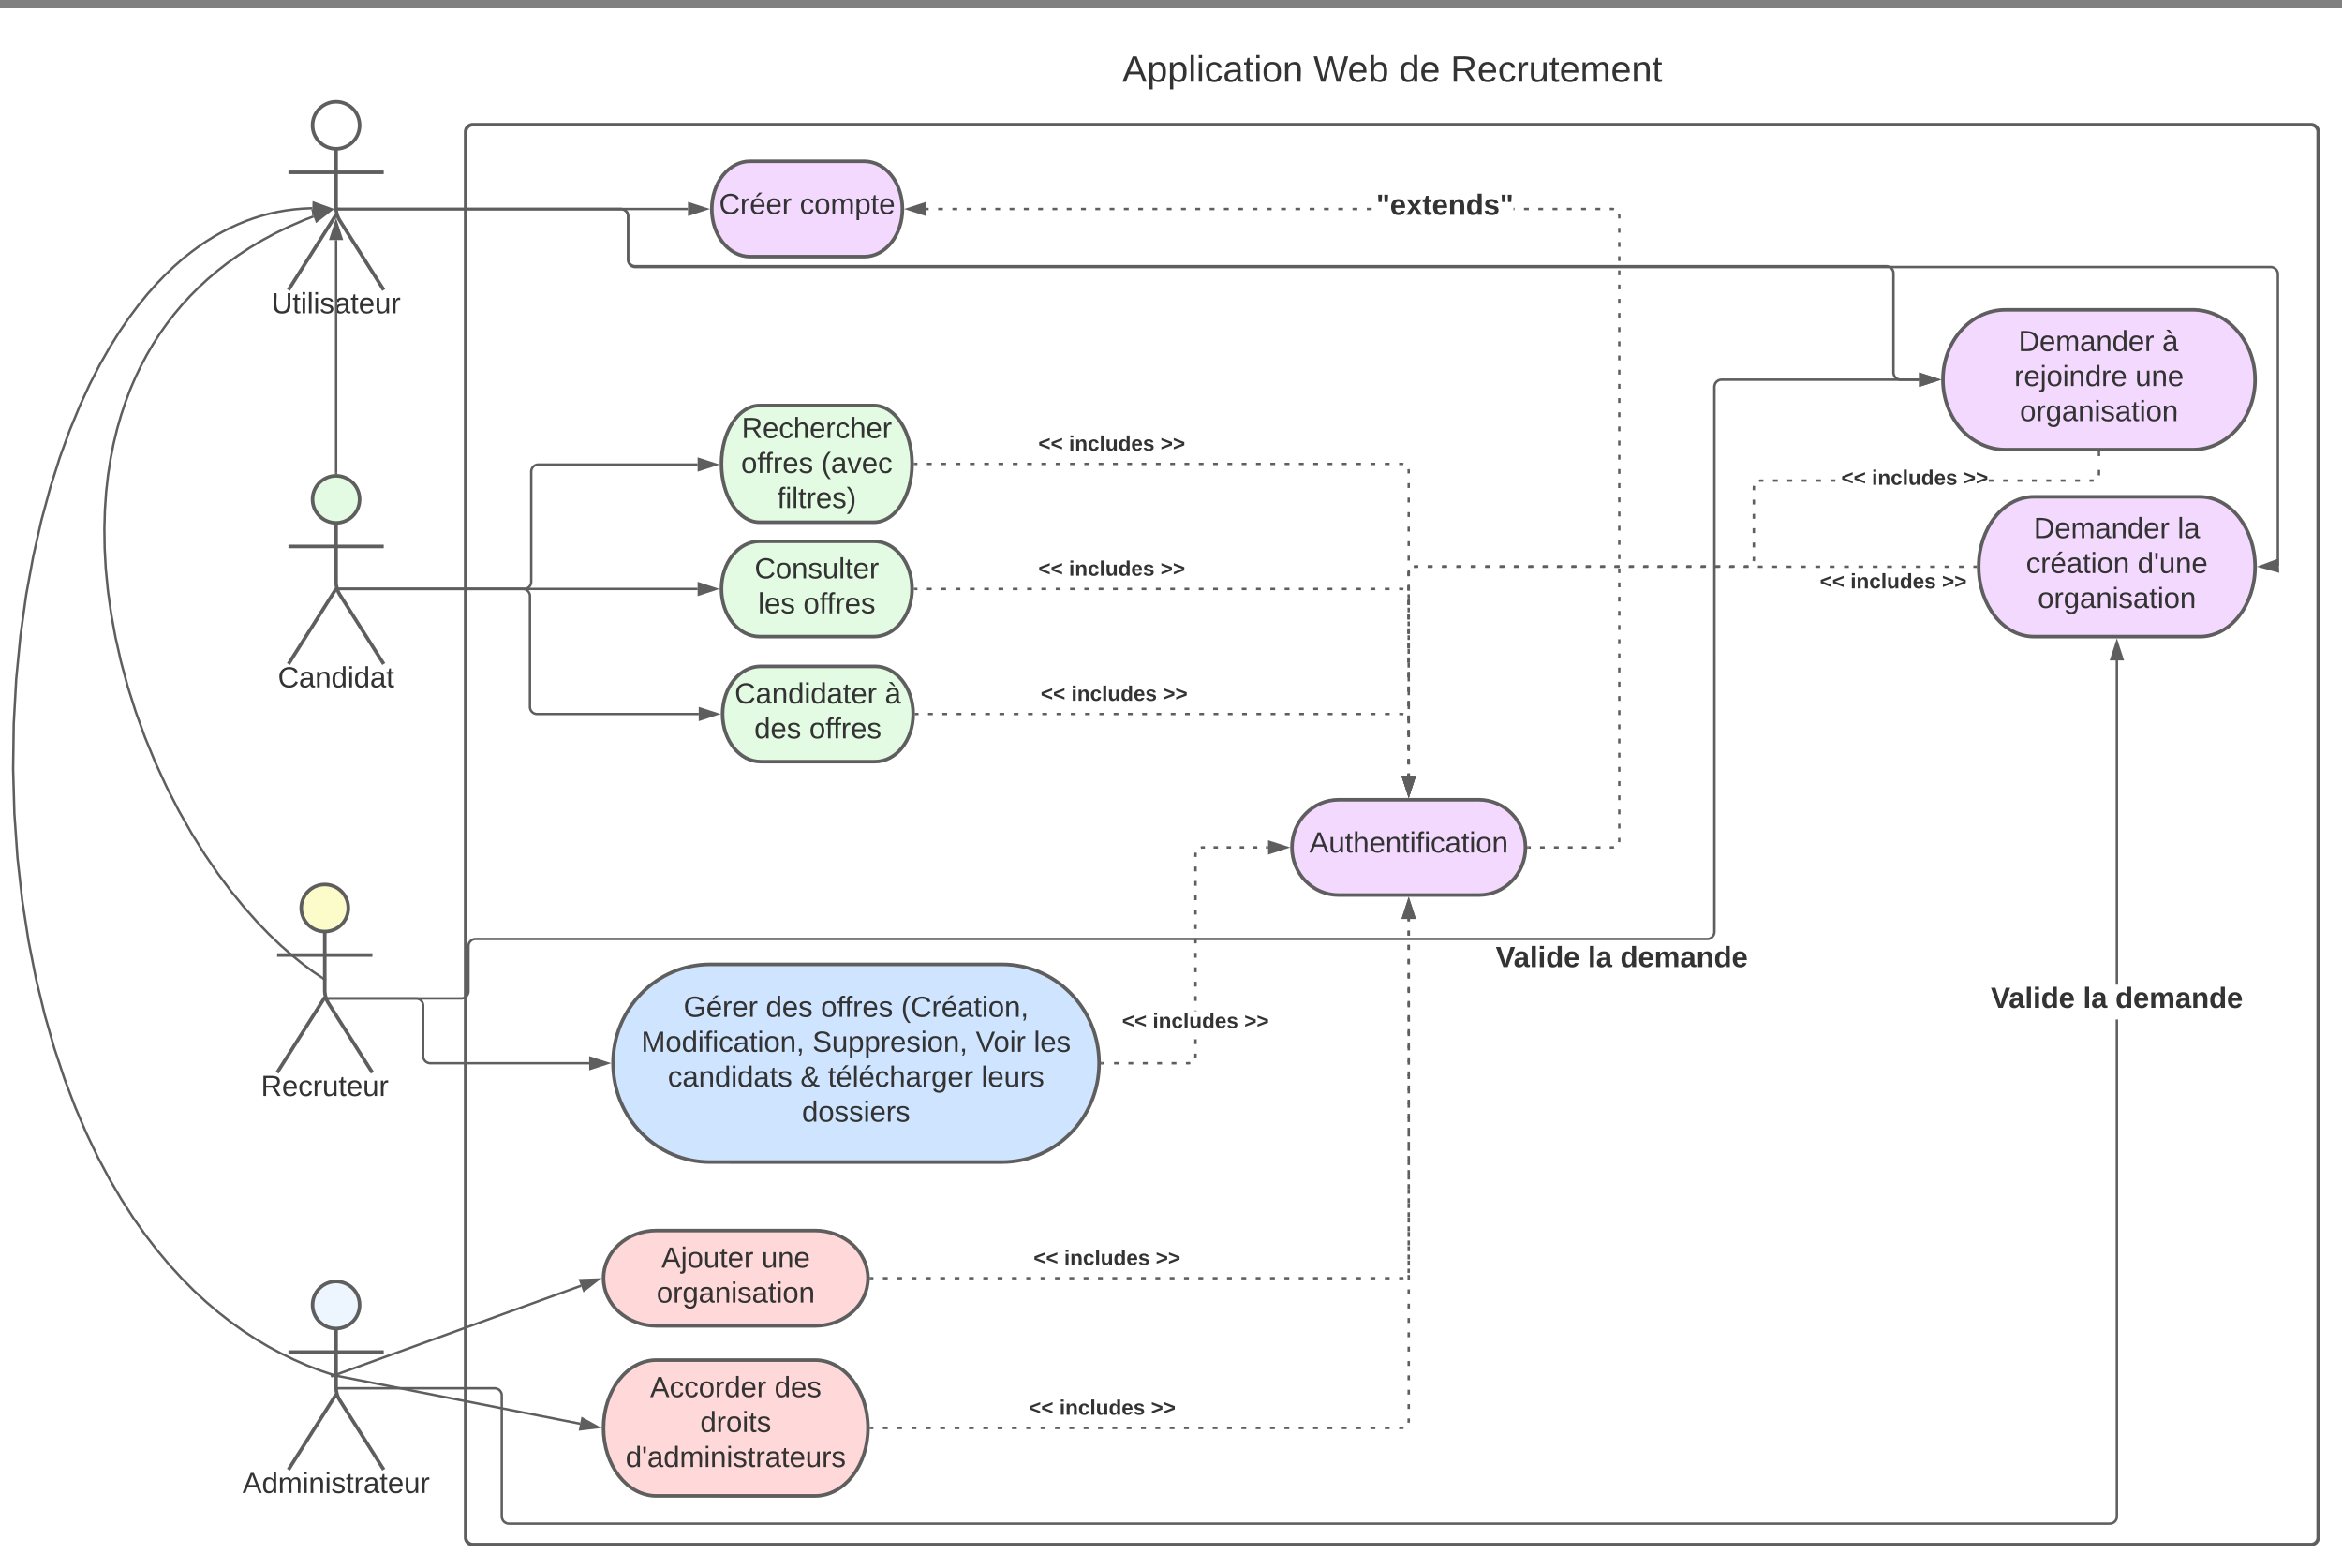 <svg xmlns="http://www.w3.org/2000/svg" xmlns:xlink="http://www.w3.org/1999/xlink" xmlns:lucid="lucid" width="1965.88" height="1316.67"><rect width="100%" height="100%" fill="#808080" stroke="none"/><g transform="translate(136.082 7.067)" lucid:page-tab-id="0_0"><path d="M-1806.87 0h3677.74v1322.84h-3677.74z" fill="#fff"/><path d="M165.78 98.12c0 10.9-8.84 19.75-19.75 19.75-10.9 0-19.75-8.85-19.75-19.75s8.84-19.75 19.75-19.75c10.9 0 19.75 8.84 19.75 19.75z" stroke="#5e5e5e" stroke-width="3" fill="#fff"/><path d="M146.03 117.87v49.3a20.7 20.7 0 0 0 3.2 11.07l36.8 58.13m-40-63.2l-40 63.2m0-98.75h80" stroke="#5e5e5e" stroke-width="3" fill="none"/><path d="M106.03 84.37a6 6 0 0 1 6-6h68a6 6 0 0 1 6 6v168a6 6 0 0 1-6 6h-68a6 6 0 0 1-6-6z" fill="none"/><use xlink:href="#a" transform="matrix(1,0,0,1,26.03,236.367) translate(65.849 19.556)"/><path d="M165.78 1088.48c0 10.9-8.84 19.75-19.75 19.75-10.9 0-19.75-8.84-19.75-19.75 0-10.9 8.84-19.75 19.75-19.75 10.9 0 19.75 8.85 19.75 19.75z" stroke="#5e5e5e" stroke-width="3" fill="#edf5ff"/><path d="M146.03 1108.23v49.3a20.7 20.7 0 0 0 3.2 11.07l36.8 58.13m-40-63.2l-40 63.2m0-98.75h80" stroke="#5e5e5e" stroke-width="3" fill="none"/><path d="M106.03 1074.73a6 6 0 0 1 6-6h68a6 6 0 0 1 6 6v168a6 6 0 0 1-6 6h-68a6 6 0 0 1-6-6z" fill="none"/><use xlink:href="#b" transform="matrix(1,0,0,1,26.03,1226.733) translate(41.404 19.556)"/><path d="M156.28 755.22c0 10.9-8.84 19.75-19.75 19.75-10.9 0-19.75-8.84-19.75-19.75 0-10.9 8.85-19.75 19.75-19.75s19.75 8.84 19.75 19.75z" stroke="#5e5e5e" stroke-width="3" fill="#fcfcca"/><path d="M136.53 774.97v49.3a20.7 20.7 0 0 0 3.2 11.07l36.8 58.13m-40-63.2l-40 63.2m0-98.75h80" stroke="#5e5e5e" stroke-width="3" fill="none"/><path d="M96.53 741.47a6 6 0 0 1 6-6h68a6 6 0 0 1 6 6v168a6 6 0 0 1-6 6h-68a6 6 0 0 1-6-6z" fill="none"/><use xlink:href="#c" transform="matrix(1,0,0,1,16.533,893.471) translate(66.46 19.556)"/><path d="M165.78 412.15c0 10.9-8.84 19.75-19.75 19.75-10.9 0-19.75-8.84-19.75-19.75 0-10.9 8.84-19.75 19.75-19.75 10.9 0 19.75 8.84 19.75 19.75z" stroke="#5e5e5e" stroke-width="3" fill="#e3fae3"/><path d="M146.03 431.9v49.3a20.7 20.7 0 0 0 3.2 11.07l36.8 58.13m-40-63.2l-40 63.2m0-98.75h80" stroke="#5e5e5e" stroke-width="3" fill="none"/><path d="M106.03 398.4a6 6 0 0 1 6-6h68a6 6 0 0 1 6 6v168a6 6 0 0 1-6 6h-68a6 6 0 0 1-6-6z" fill="none"/><use xlink:href="#d" transform="matrix(1,0,0,1,26.03,550.4) translate(71.179 19.556)"/><path d="M143.57 1147.2l-10.6-3.6-11.3-4.38-11.08-4.84-10.92-5.32-10.75-5.8-10.6-6.33-10.52-6.88-10.4-7.45-10.35-8.08-10.3-8.76-10.23-9.48-10.2-10.28-10.18-11.14-10.15-12.1-10.12-13.12-10.07-14.27-10-15.53-9.92-16.92-9.8-18.4-9.6-20.08-9.37-21.86-9.02-23.77-8.58-25.78-8-27.9-7.28-30.06-6.36-32.14-5.28-34.08-4-35.75-2.6-37.03-1.06-37.77.52-37.9 2.08-37.4 3.54-36.24 4.84-34.55 5.94-32.43 6.82-30.08 7.48-27.6 7.94-25.06 8.24-22.66 8.4-20.38 8.42-18.3 8.4-16.37 8.33-14.67 8.2-13.13 8.04-11.76 7.9-10.55 7.72-9.48 7.56-8.52 7.4-7.66 7.25-6.92 7.1-6.23 7-5.6 6.88-5.1 6.8-4.57 6.7-4.12 6.63-3.7 6.6-3.33 6.54-2.98 6.53-2.65 6.52-2.32 6.55-2.03 6.57-1.74 6.62-1.45 6.7-1.18 6.76-.9 6.88-.63 7-.35h1.78" stroke="#5e5e5e" stroke-width="2" stroke-linejoin="round" fill="none"/><path d="M143.55 1147.2l3.8 1.3" stroke="#5e5e5e" stroke-width="2" fill="none"/><path d="M141.33 168.26l-14.42 4.14.33-9.26z" stroke="#5e5e5e" stroke-width="2" fill="#5e5e5e"/><path d="M134.2 813.7l-7.38-4.98-8.6-6.36-9.05-7.28-9.47-8.3-9.9-9.44-10.28-10.67-10.64-12-10.9-13.4-11.1-14.84-11.1-16.26-11-17.62-10.7-18.84-10.18-19.85-9.52-20.63-8.7-21.14-7.75-21.35-6.75-21.3-5.7-21-4.64-20.5-3.64-19.85-2.68-19.1-1.8-18.3-.96-17.47-.22-16.6.45-15.8 1.04-14.98 1.6-14.22 2.1-13.5 2.54-12.83 2.96-12.2 3.34-11.63 3.7-11.08 4-10.58 4.36-10.13 4.65-9.7 4.95-9.3 5.25-8.96 5.56-8.63 5.87-8.3 6.2-8.03 6.5-7.77 6.88-7.5 7.25-7.3 7.64-7.06 8.06-6.85L55 213.6l9.04-6.47 9.6-6.28 10.2-6.07 10.9-5.9 11.66-5.66 12.5-5.45 8.22-3.18" stroke="#5e5e5e" stroke-width="2" stroke-linejoin="round" fill="none"/><path d="M134.18 813.7l3.33 2.25" stroke="#5e5e5e" stroke-width="2" fill="none"/><path d="M141.5 169.46l-11.88 9.16-3.1-8.73z" stroke="#5e5e5e" stroke-width="2" fill="#5e5e5e"/><path d="M254.8 103.6a6 6 0 0 1 6-6h1543a6 6 0 0 1 6 6v1180a6 6 0 0 1-6 6h-1543a6 6 0 0 1-6-6z" stroke="#5e5e5e" stroke-width="3" fill="#fff"/><path d="M771.63 18.93a6 6 0 0 1 6-6h509.34a6 6 0 0 1 6 6V91.6a6 6 0 0 1-6 6H777.63a6 6 0 0 1-6-6z" stroke="#000" stroke-opacity="0" stroke-width="3" fill="#fff" fill-opacity="0"/><use xlink:href="#e" transform="matrix(1,0,0,1,776.633,17.933) translate(29.321 43.639)"/><use xlink:href="#f" transform="matrix(1,0,0,1,776.633,17.933) translate(189.802 43.639)"/><use xlink:href="#g" transform="matrix(1,0,0,1,776.633,17.933) translate(261.704 43.639)"/><use xlink:href="#h" transform="matrix(1,0,0,1,776.633,17.933) translate(304.914 43.639)"/><path d="M589.4 128.37c17.67 0 32 17.9 32 40s-14.33 40-32 40h-96c-17.68 0-32-17.9-32-40s14.32-40 32-40z" stroke="#5e5e5e" stroke-width="3" fill="#f4d9ff"/><use xlink:href="#i" transform="matrix(1,0,0,1,466.394,133.367) translate(1.123 39.243)"/><use xlink:href="#j" transform="matrix(1,0,0,1,466.394,133.367) translate(68.821 39.243)"/><path d="M1105.2 664.35c21.64 0 39.2 17.9 39.2 40s-17.56 40-39.2 40H987.6c-21.66 0-39.2-17.9-39.2-40s17.54-40 39.2-40z" stroke="#5e5e5e" stroke-width="3" fill="#f4d9ff"/><use xlink:href="#k" transform="matrix(1,0,0,1,953.387,669.352) translate(9.583 39.243)"/><path d="M597.5 333.37c17.66 0 32 21.94 32 49s-14.34 49-32 49h-96c-17.68 0-32-21.94-32-49s14.32-49 32-49z" stroke="#5e5e5e" stroke-width="3" fill="#e3fae3"/><use xlink:href="#l" transform="matrix(1,0,0,1,474.492,338.37) translate(11.959 22.306)"/><use xlink:href="#m" transform="matrix(1,0,0,1,474.492,338.37) translate(11.478 51.639)"/><use xlink:href="#n" transform="matrix(1,0,0,1,474.492,338.37) translate(78.836 51.639)"/><use xlink:href="#o" transform="matrix(1,0,0,1,474.492,338.37) translate(41.869 80.972)"/><path d="M597.5 447.36c17.66 0 32 17.9 32 40s-14.34 40-32 40h-96c-17.68 0-32-17.9-32-40s14.32-40 32-40z" stroke="#5e5e5e" stroke-width="3" fill="#e3fae3"/><use xlink:href="#p" transform="matrix(1,0,0,1,474.492,452.361) translate(22.823 26.118)"/><use xlink:href="#q" transform="matrix(1,0,0,1,474.492,452.361) translate(25.743 55.451)"/><use xlink:href="#r" transform="matrix(1,0,0,1,474.492,452.361) translate(63.699 55.451)"/><path d="M598.43 552.35c17.67 0 32 17.9 32 40s-14.33 40-32 40h-96c-17.67 0-32-17.9-32-40s14.33-40 32-40z" stroke="#5e5e5e" stroke-width="3" fill="#e3fae3"/><use xlink:href="#s" transform="matrix(1,0,0,1,475.431,557.352) translate(5.169 26.118)"/><use xlink:href="#t" transform="matrix(1,0,0,1,475.431,557.352) translate(131.261 26.118)"/><use xlink:href="#u" transform="matrix(1,0,0,1,475.431,557.352) translate(21.635 55.451)"/><use xlink:href="#r" transform="matrix(1,0,0,1,475.431,557.352) translate(67.807 55.451)"/><path d="M1704.43 253.03c28.94 0 52.4 26.27 52.4 58.68 0 32.43-23.46 58.7-52.4 58.7h-157.2c-28.94 0-52.4-26.27-52.4-58.7 0-32.4 23.46-58.67 52.4-58.67z" stroke="#5e5e5e" stroke-width="3" fill="#f4d9ff"/><use xlink:href="#v" transform="matrix(1,0,0,1,1499.832,258.026) translate(58.385 29.681)"/><use xlink:href="#t" transform="matrix(1,0,0,1,1499.832,258.026) translate(179.045 29.681)"/><use xlink:href="#w" transform="matrix(1,0,0,1,1499.832,258.026) translate(54.84 59.014)"/><use xlink:href="#x" transform="matrix(1,0,0,1,1499.832,258.026) translate(156.42 59.014)"/><use xlink:href="#y" transform="matrix(1,0,0,1,1499.832,258.026) translate(59.564 88.347)"/><path d="M1710.43 410c25.63 0 46.4 26.26 46.4 58.67 0 32.42-20.77 58.7-46.4 58.7h-139.2c-25.62 0-46.4-26.28-46.4-58.7 0-32.4 20.78-58.68 46.4-58.68z" stroke="#5e5e5e" stroke-width="3" fill="#f4d9ff"/><use xlink:href="#v" transform="matrix(1,0,0,1,1529.832,414.987) translate(41.203 29.681)"/><use xlink:href="#z" transform="matrix(1,0,0,1,1529.832,414.987) translate(161.863 29.681)"/><use xlink:href="#A" transform="matrix(1,0,0,1,1529.832,414.987) translate(34.747 59.014)"/><use xlink:href="#B" transform="matrix(1,0,0,1,1529.832,414.987) translate(128.315 59.014)"/><use xlink:href="#y" transform="matrix(1,0,0,1,1529.832,414.987) translate(44.564 88.347)"/><path d="M548.1 1026c24.5 0 44.4 17.9 44.4 40s-19.9 40-44.4 40H414.9c-24.53 0-44.4-17.9-44.4-40s19.87-40 44.4-40z" stroke="#5e5e5e" stroke-width="3" fill="#ffd9d9"/><use xlink:href="#C" transform="matrix(1,0,0,1,375.492,1031) translate(43.604 26.118)"/><use xlink:href="#x" transform="matrix(1,0,0,1,375.492,1031) translate(127.665 26.118)"/><use xlink:href="#y" transform="matrix(1,0,0,1,375.492,1031) translate(39.564 55.451)"/><path d="M548.1 1134.73c24.5 0 44.4 25.52 44.4 57s-19.9 57-44.4 57H414.9c-24.53 0-44.4-25.52-44.4-57s19.87-57 44.4-57z" stroke="#5e5e5e" stroke-width="3" fill="#ffd9d9"/><use xlink:href="#D" transform="matrix(1,0,0,1,375.492,1139.733) translate(34.098 26.056)"/><use xlink:href="#E" transform="matrix(1,0,0,1,375.492,1139.733) translate(138.53 26.056)"/><use xlink:href="#F" transform="matrix(1,0,0,1,375.492,1139.733) translate(76.191 55.389)"/><use xlink:href="#G" transform="matrix(1,0,0,1,375.492,1139.733) translate(13.557 84.722)"/><path d="M148.57 168.37H441.4M148.6 168.37h-4.03" stroke="#5e5e5e" stroke-width="2" fill="none"/><path d="M456.66 168.37L442.4 173v-9.27z" stroke="#5e5e5e" stroke-width="2" fill="#5e5e5e"/><path d="M704.9 802.53c45.06 0 81.6 37.16 81.6 83s-36.54 83-81.6 83H460.1c-45.08 0-81.6-37.16-81.6-83s36.52-83 81.6-83z" stroke="#5e5e5e" stroke-width="3" fill="#cfe4ff"/><use xlink:href="#H" transform="matrix(1,0,0,1,383.492,807.531) translate(54.172 39.056)"/><use xlink:href="#u" transform="matrix(1,0,0,1,383.492,807.531) translate(123.295 39.056)"/><use xlink:href="#m" transform="matrix(1,0,0,1,383.492,807.531) translate(169.468 39.056)"/><use xlink:href="#I" transform="matrix(1,0,0,1,383.492,807.531) translate(236.826 39.056)"/><use xlink:href="#J" transform="matrix(1,0,0,1,383.492,807.531) translate(18.688 68.389)"/><use xlink:href="#K" transform="matrix(1,0,0,1,383.492,807.531) translate(162.367 68.389)"/><use xlink:href="#L" transform="matrix(1,0,0,1,383.492,807.531) translate(299.392 68.389)"/><use xlink:href="#M" transform="matrix(1,0,0,1,383.492,807.531) translate(348.145 68.389)"/><use xlink:href="#N" transform="matrix(1,0,0,1,383.492,807.531) translate(40.994 97.722)"/><use xlink:href="#O" transform="matrix(1,0,0,1,383.492,807.531) translate(152.284 97.722)"/><use xlink:href="#P" transform="matrix(1,0,0,1,383.492,807.531) translate(175.37 97.722)"/><use xlink:href="#Q" transform="matrix(1,0,0,1,383.492,807.531) translate(304.179 97.722)"/><use xlink:href="#R" transform="matrix(1,0,0,1,383.492,807.531) translate(153.579 127.056)"/><path d="M1218.92 705.1l-.7.17-1.05.08h-2v-2h1.92l.82-.06.53-.14zm-11.54.25h-3.9v-2h3.9zm-11.7 0h-3.9v-2h3.9zm-11.72 0h-3.9v-2h3.9zm-11.7 0h-3.9v-2h3.9zm-11.7 0h-3.9l-.02-2h3.9zm-11.72 0h-1.95v-2h1.94zm75.3-6.96l-.1 1.05-.15.68-1.96-.46.13-.54.06-.82v-1.93h2zm0-9.97h-2v-3.97h2zm0-11.9h-2v-3.98h2zm0-11.92h-2v-3.96h2zm0-11.9h-2v-3.97h2zm0-11.9h-2v-3.98h2zm0-11.92h-2v-3.97h2zm0-11.9h-2V613h2zm0-11.9h-2v-3.98h2zm0-11.92h-2v-3.97h2zm0-11.9h-2v-3.98h2zm0-11.92h-2v-3.97h2zm0-11.9h-2v-3.98h2zm0-11.92h-2v-3.97h2zm0-11.9h-2v-3.98h2zm0-11.9h-2v-3.98h2zm0-11.92h-2v-3.97h2zm0-11.9h-2v-3.98h2zm0-11.92h-2V482h2zm0-11.9h-2v-3.98h2zm0-11.92h-2v-3.97h2zm0-11.9h-2v-3.98h2zm0-11.92h-2v-3.96h2zm0-11.9h-2v-3.97h2zm0-11.9h-2v-3.98h2zm0-11.92h-2v-3.97h2zm0-11.9h-2v-3.98h2zm0-11.92h-2v-3.97h2zm0-11.9h-2v-3.98h2zm0-11.92h-2V351h2zm0-11.9h-2v-3.97h2zm0-11.9h-2v-3.98h2zm0-11.92h-2v-3.97h2zm0-11.9h-2v-3.98h2zm0-11.92h-2v-3.97h2zm0-11.9h-2v-3.98h2zm0-11.92h-2v-3.97h2zm0-11.9h-2v-3.98h2zm0-11.92h-2v-3.97h2zm0-11.9h-2v-3.97h2zm0-11.9h-2V220h2zm0-11.92h-2v-3.97h2zm0-11.9h-2v-3.98h2zm0-11.92h-2v-3.97h2zm-.1-15l.1 1.07v2.02h-2v-1.94l-.07-.8-.13-.55 1.95-.47zm-5.8-5.8l.68.16-.47 1.94-.53-.13-.83-.06h-1.96v-2h2.03zm-574.84 1.9h-2v-2h2zm12 0h-4v-2h4zm12 0h-4v-2h4zm11.98 0h-4v-2h4zm12 0h-4v-2h4zm12 0h-4v-2h4zm11.98 0h-4v-2h4zm12 0h-4v-2h4zm12 0h-4v-2h4zm12 0h-4v-2h4zm11.98 0h-4v-2h4zm12 0h-4v-2h4zm12 0h-4v-2h4zm11.98 0h-4v-2h4zm12 0h-4v-2h4zm12 0h-4v-2h4zm12 0h-4v-2h4zm11.98 0h-4v-2h4zm12 0h-4v-2h4zm12 0h-4v-2h4zm12 0h-4v-2h4zm11.98 0h-4v-2h4zm12 0h-4v-2h4zm12 0h-4v-2h4zm11.98 0h-4v-2h4zm12 0h-4v-2h4zm12 0h-4v-2h4zm12 0h-4v-2h4zm11.98 0h-4v-2h4zm12 0h-4v-2h4zm12 0h-4v-2h4zm12 0h-4v-2h4zm131.93 0h-4v-2h4zm12 0h-4v-2h4zm11.98 0h-4v-2h4zm12 0h-4v-2h4zm12 0h-4v-2h4zm12 0h-4v-2h4zm-71.98 0h-.83v-2h.83z" stroke="#5e5e5e" stroke-width=".05" fill="#5e5e5e"/><path d="M640.4 173l-14.27-4.63 14.27-4.64z" fill="#5e5e5e"/><path d="M641.4 174.38l-18.5-6 18.5-6.03zm-12.03-6l10.03 3.25v-6.52z" stroke="#5e5e5e" stroke-width=".05" fill="#5e5e5e"/><path d="M1146.9 705.35h-1.07l.06-.98-.05-1.02h1.06z" fill="#5e5e5e"/><path d="M1146.94 705.38h-1.14l.06-1-.03-1.05h1.1zm-1.06-2l.03 1-.05.95h1.04v-1.95z" stroke="#5e5e5e" stroke-width=".05" fill="#5e5e5e"/><use xlink:href="#S" transform="matrix(1,0,0,1,1019.115,153.7) translate(0.005 19.556)"/><path d="M146.03 389.9V194.47" stroke="#5e5e5e" stroke-width="2" fill="none"/><path d="M147.03 391l-.93-.1-1.07.03v-1.06h2z" stroke="#5e5e5e" stroke-width=".05" fill="#5e5e5e"/><path d="M146.03 179.2l4.63 14.27h-9.26z" stroke="#5e5e5e" stroke-width="2" fill="#5e5e5e"/><path d="M145.47 1147.2l206.13-74.88M145.5 1147.18l-3.8 1.38" stroke="#5e5e5e" stroke-width="2" fill="none"/><path d="M365.95 1067.1l-11.83 9.23-3.16-8.7z" stroke="#5e5e5e" stroke-width="2" fill="#5e5e5e"/><path d="M145.5 1147.72l205.34 40.44M145.54 1147.73l-3.95-.78" stroke="#5e5e5e" stroke-width="2" fill="none"/><path d="M365.8 1191.1l-14.88 1.8 1.8-9.1z" stroke="#5e5e5e" stroke-width="2" fill="#5e5e5e"/><path d="M149.55 487.36h154.28a6 6 0 0 0 6-6V388.9a6 6 0 0 1 6-6H449.5M149.58 487.36h-4.03" stroke="#5e5e5e" stroke-width="2" fill="none"/><path d="M464.77 382.9l-14.27 4.64v-9.27z" stroke="#5e5e5e" stroke-width="2" fill="#5e5e5e"/><path d="M149.55 487.36H449.5M149.58 487.36h-4.03" stroke="#5e5e5e" stroke-width="2" fill="none"/><path d="M464.75 487.36L450.5 492v-9.27z" stroke="#5e5e5e" stroke-width="2" fill="#5e5e5e"/><path d="M149.55 487.36h153.2a6 6 0 0 1 6 6v93a6 6 0 0 0 6 6h135.68M149.58 487.36h-4.03" stroke="#5e5e5e" stroke-width="2" fill="none"/><path d="M465.7 592.35L451.42 597v-9.28z" stroke="#5e5e5e" stroke-width="2" fill="#5e5e5e"/><path d="M386.23 167.45l1.07.26 1 .43.95.57.84.72.7.83.57.94.42 1 .25 1.07.08 1.06v36.7l.07.82.18.76.3.74.4.66.52.6.6.5.67.42.72.3.75.18.82.07h1372.87l1.06.08 1.06.26 1.02.43.94.57.83.72.72.83.57.94.42 1 .26 1.07.08 1.06v244.8h-2V223.12l-.07-.8-.18-.78-.3-.72-.4-.67-.52-.6-.6-.5-.66-.42-.73-.3-.76-.17-.82-.06H397.1l-1.06-.1-1.07-.24-1.02-.42-.93-.57-.84-.7-.7-.85-.6-.93-.4-1.02-.26-1.07-.1-1.05v-36.7l-.05-.8-.18-.78-.3-.72-.42-.67-.5-.6-.6-.5-.68-.42-.72-.3-.76-.17-.82-.06H148.57v-2h236.6z" stroke="#5e5e5e" stroke-width=".05" fill="#5e5e5e"/><path d="M148.6 169.37h-4.03v-2h4.03z" stroke="#5e5e5e" stroke-width=".05" fill="#5e5e5e"/><path d="M1776.03 472.48l-14.46-3.96 14.03-5.3z" fill="#5e5e5e"/><path d="M1777.1 473.8l-18.77-5.13 18.2-6.87zm-12.3-5.43l10.17 2.78-.3-6.5zM386.23 167.45l1.07.26 1 .43.95.57.84.72.7.83.57.94.42 1 .25 1.07.08 1.06v36.03l.07.82.18.76.3.73.4.67.52.6.6.5.67.4.72.3.75.2.82.06h1050.2l1.06.08 1.07.26 1 .42.95.57.83.72.72.83.57.94.42 1.02.25 1.06.08 1.06v83.3l.07.83.18.76.3.72.4.67.52.6.6.5.66.42.73.3.75.18.82.06h15.46v2h-15.54l-1.06-.07-1.07-.26-1.02-.42-.94-.57-.82-.7-.7-.85-.6-.94-.4-1.02-.27-1.07-.07-1.05v-83.3l-.06-.83-.2-.76-.3-.73-.4-.67-.5-.6-.6-.5-.67-.4-.72-.3-.77-.2-.8-.06H397.1l-1.06-.08-1.07-.26-1.02-.42-.93-.57-.84-.72-.7-.83-.6-.94-.4-1.02-.26-1.06-.1-1.06V174.4l-.05-.8-.18-.78-.3-.72-.42-.67-.5-.6-.6-.5-.68-.42-.72-.3-.76-.17-.82-.06H148.57v-2h236.6z" stroke="#5e5e5e" stroke-width=".05" fill="#5e5e5e"/><path d="M148.6 169.37h-4.03v-2h4.03z" stroke="#5e5e5e" stroke-width=".05" fill="#5e5e5e"/><path d="M1490.1 311.7l-14.27 4.65v-9.27z" fill="#5e5e5e"/><path d="M1493.33 311.7l-18.5 6.02V305.7zm-16.5 3.27l10.03-3.26-10.03-3.25zM1641.83 1266.04l-.08 1.06-.26 1.06-.43 1.02-.57.94-.72.83-.83.72-.94.57-1 .42-1.07.26-1.06.08H291.1l-1.06-.08-1.07-.26-1.02-.42-.93-.57-.84-.72-.7-.83-.6-.94-.4-1.02-.26-1.06-.1-1.06v-101.57l-.05-.83-.18-.76-.3-.72-.42-.67-.5-.6-.6-.52-.68-.4-.72-.3-.76-.2-.82-.05H148.56v-2h130.6l1.07.08 1.07.27 1 .42.95.56.84.7.7.85.57.95.42 1 .25 1.08.08 1.06v101.56l.07.82.18.76.3.73.4.67.52.6.6.5.67.4.72.3.75.2.82.06H1634.8l.8-.07.78-.18.72-.3.67-.4.6-.52.5-.6.4-.66.3-.73.2-.76.06-.82V848.83h2zm0-446.54h-2V547.36h2z" stroke="#5e5e5e" stroke-width=".05" fill="#5e5e5e"/><path d="M148.58 1159.43h-4.02v-2h4.02z" stroke="#5e5e5e" stroke-width=".05" fill="#5e5e5e"/><path d="M1645.47 546.36h-9.27l4.63-14.26z" fill="#5e5e5e"/><path d="M1646.84 547.36h-12.02l6-18.5zm-9.27-2h6.52l-3.27-10.03z" stroke="#5e5e5e" stroke-width=".05" fill="#5e5e5e"/><use xlink:href="#T" transform="matrix(1,0,0,1,1535.042,819.502) translate(0.005 19.556)"/><use xlink:href="#U" transform="matrix(1,0,0,1,1535.042,819.502) translate(77.345 19.556)"/><use xlink:href="#V" transform="matrix(1,0,0,1,1535.042,819.502) translate(104.505 19.556)"/><path d="M1474.83 312.7h-165.8l-.82.08-.75.18-.73.3-.67.4-.6.52-.5.6-.4.66-.3.73-.2.76-.06.82v457.52l-.1 1.06-.25 1.06-.42 1-.57.95-.72.83-.83.72-.93.57-1.02.42-1.06.25-1.07.08H263.17l-.82.06-.76.18-.74.3-.66.4-.6.52-.5.6-.42.66-.3.73-.18.75-.07.82v37.95l-.08 1.06-.26 1.07-.43 1-.57.95-.7.84-.85.7-.94.58-1 .43-1.07.25-1.06.08H140.33v-2H251.1l.82-.06.76-.18.72-.3.67-.4.6-.52.5-.6.42-.67.3-.72.17-.76.06-.83V787.2l.1-1.07.24-1.06.42-1.02.57-.94.7-.82.85-.7.94-.6 1-.4 1.08-.27 1.06-.07h1033.85l.82-.06.76-.2.73-.3.67-.4.6-.5.5-.6.4-.67.3-.73.2-.76.06-.8V317.66l.07-1.05.26-1.07.42-1.02.57-.93.72-.84.83-.7.94-.6 1.03-.4 1.06-.26 1.05-.1h165.88z" stroke="#5e5e5e" stroke-width=".05" fill="#5e5e5e"/><path d="M140.36 832.18h-4.03v-2h4.03z" stroke="#5e5e5e" stroke-width=".05" fill="#5e5e5e"/><path d="M1490.1 311.7l-14.27 4.65v-9.27z" fill="#5e5e5e"/><path d="M1493.33 311.7l-18.5 6.02V305.7zm-16.5 3.27l10.03-3.26-10.03-3.25z" stroke="#5e5e5e" stroke-width=".05" fill="#5e5e5e"/><use xlink:href="#W" transform="matrix(1,0,0,1,1119.456,785.23) translate(0.005 19.556)"/><use xlink:href="#X" transform="matrix(1,0,0,1,1119.456,785.23) translate(77.345 19.556)"/><use xlink:href="#Y" transform="matrix(1,0,0,1,1119.456,785.23) translate(104.505 19.556)"/><path d="M632 382.37h2m8 0h4m8 0h4.02m8 0h4m8.02 0h4m8 0h4m8.02 0h4m8 0h4.02m8 0h4m8 0h4.02m8 0h4m8.02 0h4m8 0h4m8.02 0h4m8 0h4.02m8 0h4m8.02 0h4m8 0h4m8.02 0h4m8 0h4m8.02 0h4m8 0h4.02m8 0h4m8.02 0h4m8 0h4m8.02 0h4m8 0h4.02m8 0h4m8.02 0h4m8 0h4m8.02 0h4m8 0h4m8.02 0h4m8 0h4.02m8 0h2l.95.07.6.15m4.24 4.22l.14.6.1.95v2.03m0 8.13v4.06m0 8.12v4.06m0 8.13v4.07m0 8.13v4.06m0 8.13v4.05m0 8.13v4.06m0 8.13v4.06m0 8.13v4.06m0 8.12v4.07m0 8.13v4.07m0 8.12v4.07m0 8.1v4.08m0 8.12v4.07m0 8.12v4.05m0 8.13v4.07m0 8.12v4.06m0 8.13v4.06m0 8.13v4.06m0 8.14V622m0 8.13v4.06m0 8.12v2.03" stroke="#5e5e5e" stroke-width="2" fill="none"/><path d="M632.02 383.37h-1.08l.05-.98-.03-1.03h1.05z" stroke="#5e5e5e" stroke-width=".05" fill="#5e5e5e"/><path d="M1046.4 659.62l-4.65-14.27h9.27z" stroke="#5e5e5e" stroke-width="2" fill="#5e5e5e"/><g><use xlink:href="#Z" transform="matrix(1,0,0,1,735.48,357.037) translate(0.005 14.222)"/><use xlink:href="#aa" transform="matrix(1,0,0,1,735.48,357.037) translate(25.684 14.222)"/><use xlink:href="#ab" transform="matrix(1,0,0,1,735.48,357.037) translate(102.573 14.222)"/></g><path d="M632 487.36h2m8 0h4m8 0h4.02m8 0h4m8.02 0h4m8 0h4m8.02 0h4m8 0h4.02m8 0h4m8 0h4.02m8 0h4m8.02 0h4m8 0h4m8.02 0h4m8 0h4.02m8 0h4m8.02 0h4m8 0h4m8.02 0h4m8 0h4m8.02 0h4m8 0h4.02m8 0h4m8.02 0h4m8 0h4m8.02 0h4m8 0h4.02m8 0h4m8.02 0h4m8 0h4m8.02 0h4m8 0h4m8.02 0h4m8 0h4.02m8 0h2l.95.07.6.15m4.24 4.23l.14.62.1.94v1.94m0 7.74v3.87m0 7.75v3.88m0 7.74v3.87m0 7.74v3.88m0 7.74v3.87m0 7.74V565m0 7.75v3.87m0 7.74v3.87m0 7.76v3.87m0 7.74v3.87m0 7.74v3.88m0 7.74v3.87m0 7.75v1.93" stroke="#5e5e5e" stroke-width="2" fill="none"/><path d="M632.02 488.36h-1.1l.07-.98-.04-1.02h1.06z" stroke="#5e5e5e" stroke-width=".05" fill="#5e5e5e"/><path d="M1046.4 659.62l-4.65-14.27h9.27z" stroke="#5e5e5e" stroke-width="2" fill="#5e5e5e"/><g><use xlink:href="#Z" transform="matrix(1,0,0,1,735.48,462.028) translate(0.005 14.222)"/><use xlink:href="#aa" transform="matrix(1,0,0,1,735.48,462.028) translate(25.684 14.222)"/><use xlink:href="#ab" transform="matrix(1,0,0,1,735.48,462.028) translate(102.573 14.222)"/></g><path d="M632.93 592.35h2m8 0h3.98m8 0h4m8 0h3.98m8 0h4m7.98 0h4m7.98 0h4m7.98 0h4m8 0h3.98m8 0h4m7.98 0h4m7.98 0h4m7.98 0h4m8 0h3.98m8 0h4m7.97 0h4m7.98 0h4m7.98 0h4m8 0h3.98m8 0h4m7.97 0h4m8 0h4m7.98 0h4m8 0h3.98m8 0h4m7.97 0h4m8 0h3.98m8 0h4m8 0h3.98m8 0h4m7.97 0h4m8 0h3.98m8 0h4m7.98 0h4m8 0h2l.93.08.6.14m4.24 4.23l.14.6.1.95v1.92m0 7.66v3.84m0 7.66v3.84m0 7.66v3.84m0 7.66v1.92" stroke="#5e5e5e" stroke-width="2" fill="none"/><path d="M632.96 593.35h-1.1l.07-.98-.03-1.02h1.06z" stroke="#5e5e5e" stroke-width=".05" fill="#5e5e5e"/><path d="M1046.4 659.62l-4.65-14.27h9.27z" stroke="#5e5e5e" stroke-width="2" fill="#5e5e5e"/><g><use xlink:href="#Z" transform="matrix(1,0,0,1,737.48,567.019) translate(0.005 14.222)"/><use xlink:href="#aa" transform="matrix(1,0,0,1,737.48,567.019) translate(25.684 14.222)"/><use xlink:href="#ab" transform="matrix(1,0,0,1,737.48,567.019) translate(102.573 14.222)"/></g><path d="M791 886.53h-2v-2h2zm12.08 0h-4.03v-2h4.03zm12.07 0h-4.02v-2h4.02zm12.08 0h-4.03v-2h4.03zm12.07 0h-4.02v-2h4.02zm12.08 0h-4.03v-2h4.03zm11.84-.25l-.7.17-1.04.08h-2.05v-2h1.97l.82-.06.53-.13zm5.22-6.7l-.08 1.05-.17.68-1.95-.45.13-.54.06-.8v-1.98h2zm0-10.12h-2v-4.03h2zm0-27.73h-2v-.47h2zm0-8.52h-2v-4.02h2zm0-12.08h-2v-4.02h2zm0-12.08h-2V805h2zm0-12.08h-2v-4.03h2zm0-12.1h-2v-4.02h2zm0-12.07h-2v-4.04h2zm0-12.1h-2v-4.03h2zm0-12.08h-2v-4.03h2zm0-12.1h-2v-4h2zm0-12.07h-2v-4.03h2zm.2-15.4l-.14.52-.06.82v1.97h-2v-2.06l.08-1.04.17-.7zm6.63-3.7h-1.8l-.8.07-.55.13-.46-1.95.68-.17 1.06-.08h1.87zm11 0h-3.67v-2h3.66zm10.98 0h-3.66v-2h3.65zm11 0h-3.67v-2h3.66zm10.98 0h-3.67v-2h3.67zm9.15 0h-1.83v-2h1.84z" stroke="#5e5e5e" stroke-width=".05" fill="#5e5e5e"/><path d="M789.02 886.53h-1.06l.03-.98v-.44l-.03-.57h1.05z" fill="#5e5e5e"/><path d="M789.04 886.56h-1.1l.03-1v-.44l-.02-.6h1.1zm-1.04-2l.02.55v.45l-.03.96h1v-1.94z" stroke="#5e5e5e" stroke-width=".05" fill="#5e5e5e"/><path d="M943.65 704.35L929.4 709v-9.28z" fill="#5e5e5e"/><path d="M946.9 704.35l-18.5 6v-12zm-16.5 3.26l10-3.25-10-3.26z" stroke="#5e5e5e" stroke-width=".05" fill="#5e5e5e"/><g><use xlink:href="#Z" transform="matrix(1,0,0,1,805.785,841.733) translate(0.005 14.222)"/><use xlink:href="#aa" transform="matrix(1,0,0,1,805.785,841.733) translate(25.684 14.222)"/><use xlink:href="#ab" transform="matrix(1,0,0,1,805.785,841.733) translate(102.573 14.222)"/></g><path d="M597 1067h-2v-2h2zm12.04 0h-4v-2h4zm12.04 0h-4.02v-2h4.02zm12.03 0h-4v-2h4zm12.05 0h-4v-2h4zm12.04 0h-4.02v-2h4zm12.03 0h-4.02v-2h4.03zm12.03 0h-4v-2h4zm12.04 0h-4v-2h4zm12.04 0h-4v-2h4zm12.04 0h-4.02v-2h4.02zm12.03 0h-4v-2h4zm12.05 0h-4v-2h4zm12.04 0h-4.02v-2h4zm12.03 0h-4v-2h4zm12.04 0h-4.02v-2h4.02zm12.03 0h-4v-2h4zm12.04 0h-4v-2h4zm12.04 0h-4v-2h4zm12.04 0h-4.02v-2h4.02zm12.03 0h-4v-2h4zm12.04 0h-4.02v-2h4zm12.03 0h-4v-2h4zm12.04 0h-4.02v-2h4.02zm12.03 0h-4v-2h4zm12.04 0h-4v-2h4zm12.04 0h-4v-2h4zm12.04 0h-4v-2h4zm12.03 0h-4v-2h4zm12.04 0h-4.02v-2h4zm12.03 0h-4v-2h4zm12.04 0h-4v-2h4zm12.04 0h-4v-2h4zm12.04 0h-4v-2h4zm12.04 0h-4v-2h4zm12.04 0h-4v-2h4zm12.04 0h-4.02v-2h4.02zm11.8-.25l-.68.17-1.05.08h-2.05v-2h1.97l.82-.07.53-.12zm5.23-6.7l-.1 1.05-.16.68-1.95-.46.12-.54.07-.82v-1.93h2zm0-9.9h-2v-3.95h2zm0-11.83h-2v-3.94h2zm0-11.83h-2v-3.95h2zm0-11.83h-2v-3.94h2zm0-11.83h-2v-3.94h2zm0-11.82h-2v-3.95h2zm0-11.83h-2v-3.95h2zm0-11.84h-2v-3.94h2zm0-11.82h-2v-3.94h2zm0-11.83h-2v-3.93h2zm0-11.8h-2v-3.95h2zm0-11.84h-2v-3.94h2zm0-11.82h-2v-3.95h2zm0-11.83h-2v-3.93h2zm0-11.82h-2v-3.94h2zm0-11.82h-2v-3.94h2zm0-11.83h-2V857h2zm0-11.82h-2v-3.94h2zm0-11.82h-2v-3.94h2zm0-11.83h-2v-3.94h2zm0-11.82h-2v-3.94h2zm0-11.83h-2v-3.94h2zm0-11.82h-2v-3.95h2zm0-11.83h-2v-3.94h2zm0-11.82h-2v-1.98h2z" stroke="#5e5e5e" stroke-width=".05" fill="#5e5e5e"/><path d="M595.02 1067h-1.08l.05-1-.06-1h1.08z" fill="#5e5e5e"/><path d="M595.04 1067.03h-1.13l.07-1.03-.06-1.03h1.14zm-1.07-2l.05.97-.06.97H595v-1.94z" stroke="#5e5e5e" stroke-width=".05" fill="#5e5e5e"/><path d="M1051.02 763.35h-9.27l4.64-14.26z" fill="#5e5e5e"/><path d="M1052.4 764.35h-12.02l6-18.5zm-9.27-2h6.52l-3.26-10.03z" stroke="#5e5e5e" stroke-width=".05" fill="#5e5e5e"/><g><use xlink:href="#Z" transform="matrix(1,0,0,1,731.48,1040.667) translate(0.005 14.222)"/><use xlink:href="#aa" transform="matrix(1,0,0,1,731.48,1040.667) translate(25.684 14.222)"/><use xlink:href="#ac" transform="matrix(1,0,0,1,731.48,1040.667) translate(102.573 14.222)"/></g><path d="M597 1192.73h-2v-2h2zm12.04 0h-4.02v-2h4.02zm12.04 0h-4.02v-2h4.02zm12.03 0h-4v-2h4zm12.05 0h-4v-2h4zm12.04 0h-4.03v-2h4.02zm12.02 0h-4v-2h4zm12.04 0h-4v-2h4zm12.04 0h-4v-2h4zm12.04 0h-4v-2h4zm12.04 0h-4.02v-2h4.02zm12.03 0h-4v-2h4zm12.05 0h-4v-2h4zm12.04 0h-4.02v-2h4zm12.03 0h-4.02v-2h4.03zm12.04 0h-4.02v-2h4.02zm12.03 0h-4v-2h4zm12.04 0h-4v-2h4zm12.04 0h-4v-2h4zm12.04 0h-4.02v-2h4zm12.03 0h-4v-2h4zm12.04 0h-4.02v-2h4zm12.03 0h-4v-2h4zm12.04 0h-4.02v-2h4.02zm12.03 0h-4v-2h4zm12.04 0h-4v-2h4zm12.04 0h-4v-2h4zm12.04 0H918v-2h4.02zm12.03 0h-4v-2h4zm12.04 0h-4.02v-2h4zm12.03 0h-4v-2h4zm12.04 0h-4v-2h4zm12.04 0h-4v-2h4zm12.04 0h-4v-2h4zm12.04 0h-4v-2h4zm12.04 0h-4v-2h4zm12.04 0h-4.02v-2h4.02zm11.8-.25l-.68.17-1.05.08h-2.05v-2h1.97l.82-.06.53-.13zm5.23-6.7l-.1 1.05-.16.7-1.95-.48.12-.53.07-.83v-1.97h2zm0-10.08h-2v-4h2zm0-12.04h-2v-4h2zm0-12.04h-2v-4h2zm0-12.04h-2v-4h2zm0-12.04h-2v-4h2zm0-12.04h-2v-4h2zm0-12.04h-2v-4h2zm0-12.04h-2v-4h2zm0-12.04h-2v-4h2zm0-12.03h-2v-4.02h2zm0-12.04h-2v-4h2zm0-12.03h-2v-4.02h2zm0-12.04h-2v-4.02h2zm0-12.04h-2v-4.03h2zm0-12.05h-2v-4h2zm0-12.04h-2v-4h2zm0-12.03h-2v-4h2zm0-12.04h-2v-4h2zm0-12.04h-2v-4.02h2zm0-12.05h-2v-4h2zm0-12.04h-2v-4h2zm0-12.03h-2v-4h2zm0-12.04h-2v-4h2zm0-12.04h-2v-4.02h2zm0-12.04h-2v-4.02h2zm0-12.04h-2v-4.02h2zm0-12.04h-2v-4.02h2zm0-12.04h-2v-4.02h2zm0-12.04h-2v-4.02h2zm0-12.04h-2v-4h2zm0-12.04h-2v-4h2zm0-12.04h-2v-4h2zm0-12.04h-2v-4h2zm0-12.04h-2v-4h2zm0-12.04h-2v-2h2z" stroke="#5e5e5e" stroke-width=".05" fill="#5e5e5e"/><path d="M595.02 1192.73h-1.07l.04-1-.05-1h1.07z" fill="#5e5e5e"/><path d="M595.04 1192.76h-1.12l.05-1.02-.04-1.03h1.1zm-1.06-2l.04.98-.04.97h1v-1.94z" stroke="#5e5e5e" stroke-width=".05" fill="#5e5e5e"/><path d="M1051.02 763.35h-9.27l4.64-14.26z" fill="#5e5e5e"/><path d="M1052.4 764.35h-12.02l6-18.5zm-9.27-2h6.52l-3.26-10.03z" stroke="#5e5e5e" stroke-width=".05" fill="#5e5e5e"/><g><use xlink:href="#Z" transform="matrix(1,0,0,1,727.48,1166.4) translate(0.005 14.222)"/><use xlink:href="#aa" transform="matrix(1,0,0,1,727.48,1166.4) translate(25.684 14.222)"/><use xlink:href="#ab" transform="matrix(1,0,0,1,727.48,1166.4) translate(102.573 14.222)"/></g><path d="M1047.4 644.35h-2v-2.02h2zm0-10.12h-2v-4.04h2zm0-12.13h-2v-4.05h2zm0-12.14h-2v-4.05h2zm0-12.14h-2v-4.05h2zm0-12.14h-2v-4.05h2zm0-12.14h-2v-4.05h2zm0-12.14h-2v-4.05h2zm0-12.14h-2v-4.05h2zm0-12.14h-2v-4.05h2zm0-12.14h-2v-4.05h2zm0-12.14h-2v-4.05h2zm0-12.14h-2v-4.05h2zm0-12.14h-2v-4.04h2zm.18-15.48l-.13.54-.06.82v1.98h-2v-2.06l.07-1.06.16-.68zm6.82-3.68h-1.97l-.82.06-.53.13-.46-1.95.7-.17 1.05-.08h2.05zm277.5-.25l-.7.17-1.05.08h-2.05v-2h1.97l.82-.06.52-.13zm-11.85.25h-4.03v-2h4.03zm-12.08 0h-4.02v-2h4.02zm-12.07 0h-4.03v-2h4.03zm-12.08 0h-4.02v-2h4.02zm-12.07 0h-4.03v-2h4.03zm-12.08 0h-4.02v-2h4.02zm-12.07 0h-4.03v-2h4.03zm-12.08 0h-4.02v-2h4.02zm-12.07 0h-4.03v-2h4.03zm-12.08 0h-4.02v-2h4.02zm-12.07 0h-4.03v-2h4.03zm-12.08 0h-4.02v-2h4.02zm-12.07 0h-4.03v-2h4.03zm-12.08 0h-4.02v-2h4.02zm-12.07 0h-4.03v-2h4.03zm-12.08 0h-4.02v-2h4.02zm-12.07 0h-4.03v-2h4.03zm-12.08 0h-4.02v-2h4.02zm-12.07 0h-4.03v-2h4.03zm-12.08 0h-4.02v-2h4.03zm-12.07 0h-4.02v-2h4.02zm-12.08 0h-4.02v-2h4.02zm270.64-6.96l-.07 1.06-.17.68-1.94-.47.13-.52.06-.82v-1.96h2zm0-10.04h-2v-4h2zm0-12h-2v-4h2zm0-12h-2v-4h2zm0-12h-2v-4h2zm.2-15.3l-.13.52-.06.82v1.96h-2v-2.04l.1-1.06.16-.68zm6.82-3.7h-1.97l-.82.06-.54.13-.47-1.95.68-.17 1.07-.08h2.05zm277.5-.25l-.7.17-1.05.08h-2.05v-2h1.97l.8-.06.55-.13zm-11.85.25h-4.03v-2h4.03zm-12.08 0h-4.03v-2h4.02zm-12.08 0h-4.02v-2h4.02zm-12.07 0h-4.03v-2h4.03zm-12.08 0h-4.03v-2h4.03zm-12.08 0h-4.03v-2h4.03zm-12.08 0h-4.02v-2h4.02zm-132.82 0h-4.03v-2h4.03zm-12.08 0h-4.02v-2h4.02zm-12.07 0h-4.03v-2h4.03zm-12.08 0h-4.02v-2h4.02zm-12.07 0h-4.03v-2h4.03zm270.63-6.96l-.08 1.06-.17.68-1.94-.47.13-.52.06-.82v-2.88h2zm0-14.62h-2v-2.92h2z" stroke="#5e5e5e" stroke-width=".05" fill="#5e5e5e"/><path d="M1626.83 372.93h-2v-1.03h2z" fill="#5e5e5e"/><path d="M1626.86 372.95h-2.05v-1.07h2.06zm-2-1.02v.97h1.95v-.97z" stroke="#5e5e5e" stroke-width=".05" fill="#5e5e5e"/><path d="M1046.4 659.62l-4.65-14.27h9.27z" fill="#5e5e5e"/><path d="M1046.4 662.85l-6.02-18.5h12.02zm-3.27-16.5l3.26 10.03 3.25-10.03z" stroke="#5e5e5e" stroke-width=".05" fill="#5e5e5e"/><g><use xlink:href="#Z" transform="matrix(1,0,0,1,1409.48,385.733) translate(0.005 14.222)"/><use xlink:href="#aa" transform="matrix(1,0,0,1,1409.48,385.733) translate(25.684 14.222)"/><use xlink:href="#ab" transform="matrix(1,0,0,1,1409.48,385.733) translate(102.573 14.222)"/></g><path d="M1522.33 468.67h-2m-8.04 0h-4.03m-8.03 0h-4.02m-8.03 0h-4.03m-8.03 0h-4.02m-8.03 0h-4.03m-8.03 0h-4.02m-8.03 0h-4.03m-8.03 0h-4.02m-8.03 0h-4.03m-8.03 0h-4m-8.05 0h-4.02m-8.04 0h-4.02m-8.03 0h-4.03m-8.03 0h-4.02m-8.03 0h-4.02m-8.04 0h-4m-8.05 0h-4.02m-8.04 0h-4m-8.05 0h-4.02m-8.04 0h-4m-8.05 0h-4.02m-8.04 0h-4m-8.05 0h-4.02m-8.04 0h-4m-8.05 0h-4.02m-8.04 0h-4m-8.05 0h-4.02m-8.04 0h-4m-8.05 0h-4.02m-8.04 0h-4m-8.04 0h-4.02m-8.04 0h-4m-8.05 0h-4.02m-8.04 0h-4m-8.05 0h-4.02m-8.03 0h-4.02m-8.04 0h-4.02m-8.03 0h-4.02m-8.03 0h-2l-.95.08-.6.14m-4.24 4.23l-.14.6-.07.94v2.02m0 8.07v4.04m0 8.1v4.03m0 8.08v4.05m0 8.08v4.04m0 8.08v4.04m0 8.07v4.04m0 8.1v4.03m0 8.08v4.05m0 8.08v4.04m0 8.08v4.04m0 8.07V610m0 8.1v4.03m0 8.08v4.05m0 8.08v2.02" stroke="#5e5e5e" stroke-width="2" fill="none"/><path d="M1523.33 468.66l.02 1h-1.04v-2h1.07z" stroke="#5e5e5e" stroke-width=".05" fill="#5e5e5e"/><path d="M1046.4 659.62l-4.65-14.27h9.27z" stroke="#5e5e5e" stroke-width="2" fill="#5e5e5e"/><g><use xlink:href="#Z" transform="matrix(1,0,0,1,1391.48,472.674) translate(0.005 14.222)"/><use xlink:href="#aa" transform="matrix(1,0,0,1,1391.48,472.674) translate(25.684 14.222)"/><use xlink:href="#ab" transform="matrix(1,0,0,1,1391.48,472.674) translate(102.573 14.222)"/></g><path d="M140.33 831.18h72.8a6 6 0 0 1 6 6v42.35a6 6 0 0 0 6 6H358.5M140.36 831.18h-4.03" stroke="#5e5e5e" stroke-width="2" fill="none"/><path d="M373.76 885.53l-14.27 4.64v-9.27z" stroke="#5e5e5e" stroke-width="2" fill="#5e5e5e"/><defs><path fill="#333" d="M232-93c-1 65-40 97-104 97C67 4 28-28 28-90v-158h33c8 89-33 224 67 224 102 0 64-133 71-224h33v155" id="ad"/><path fill="#333" d="M59-47c-2 24 18 29 38 22v24C64 9 27 4 27-40v-127H5v-23h24l9-43h21v43h35v23H59v120" id="ae"/><path fill="#333" d="M24-231v-30h32v30H24zM24 0v-190h32V0H24" id="af"/><path fill="#333" d="M24 0v-261h32V0H24" id="ag"/><path fill="#333" d="M135-143c-3-34-86-38-87 0 15 53 115 12 119 90S17 21 10-45l28-5c4 36 97 45 98 0-10-56-113-15-118-90-4-57 82-63 122-42 12 7 21 19 24 35" id="ah"/><path fill="#333" d="M141-36C126-15 110 5 73 4 37 3 15-17 15-53c-1-64 63-63 125-63 3-35-9-54-41-54-24 1-41 7-42 31l-33-3c5-37 33-52 76-52 45 0 72 20 72 64v82c-1 20 7 32 28 27v20c-31 9-61-2-59-35zM48-53c0 20 12 33 32 33 41-3 63-29 60-74-43 2-92-5-92 41" id="ai"/><path fill="#333" d="M100-194c63 0 86 42 84 106H49c0 40 14 67 53 68 26 1 43-12 49-29l28 8c-11 28-37 45-77 45C44 4 14-33 15-96c1-61 26-98 85-98zm52 81c6-60-76-77-97-28-3 7-6 17-6 28h103" id="aj"/><path fill="#333" d="M84 4C-5 8 30-112 23-190h32v120c0 31 7 50 39 49 72-2 45-101 50-169h31l1 190h-30c-1-10 1-25-2-33-11 22-28 36-60 37" id="ak"/><path fill="#333" d="M114-163C36-179 61-72 57 0H25l-1-190h30c1 12-1 29 2 39 6-27 23-49 58-41v29" id="al"/><g id="a"><use transform="matrix(0.068,0,0,0.068,0,0)" xlink:href="#ad"/><use transform="matrix(0.068,0,0,0.068,17.586,0)" xlink:href="#ae"/><use transform="matrix(0.068,0,0,0.068,24.377,0)" xlink:href="#af"/><use transform="matrix(0.068,0,0,0.068,29.741,0)" xlink:href="#ag"/><use transform="matrix(0.068,0,0,0.068,35.105,0)" xlink:href="#af"/><use transform="matrix(0.068,0,0,0.068,40.469,0)" xlink:href="#ah"/><use transform="matrix(0.068,0,0,0.068,52.691,0)" xlink:href="#ai"/><use transform="matrix(0.068,0,0,0.068,66.272,0)" xlink:href="#ae"/><use transform="matrix(0.068,0,0,0.068,73.062,0)" xlink:href="#aj"/><use transform="matrix(0.068,0,0,0.068,86.642,0)" xlink:href="#ak"/><use transform="matrix(0.068,0,0,0.068,100.222,0)" xlink:href="#al"/></g><path fill="#333" d="M205 0l-28-72H64L36 0H1l101-248h38L239 0h-34zm-38-99l-47-123c-12 45-31 82-46 123h93" id="am"/><path fill="#333" d="M85-194c31 0 48 13 60 33l-1-100h32l1 261h-30c-2-10 0-23-3-31C134-8 116 4 85 4 32 4 16-35 15-94c0-66 23-100 70-100zm9 24c-40 0-46 34-46 75 0 40 6 74 45 74 42 0 51-32 51-76 0-42-9-74-50-73" id="an"/><path fill="#333" d="M210-169c-67 3-38 105-44 169h-31v-121c0-29-5-50-35-48C34-165 62-65 56 0H25l-1-190h30c1 10-1 24 2 32 10-44 99-50 107 0 11-21 27-35 58-36 85-2 47 119 55 194h-31v-121c0-29-5-49-35-48" id="ao"/><path fill="#333" d="M117-194c89-4 53 116 60 194h-32v-121c0-31-8-49-39-48C34-167 62-67 57 0H25l-1-190h30c1 10-1 24 2 32 11-22 29-35 61-36" id="ap"/><g id="b"><use transform="matrix(0.068,0,0,0.068,0,0)" xlink:href="#am"/><use transform="matrix(0.068,0,0,0.068,16.296,0)" xlink:href="#an"/><use transform="matrix(0.068,0,0,0.068,29.877,0)" xlink:href="#ao"/><use transform="matrix(0.068,0,0,0.068,50.179,0)" xlink:href="#af"/><use transform="matrix(0.068,0,0,0.068,55.543,0)" xlink:href="#ap"/><use transform="matrix(0.068,0,0,0.068,69.123,0)" xlink:href="#af"/><use transform="matrix(0.068,0,0,0.068,74.488,0)" xlink:href="#ah"/><use transform="matrix(0.068,0,0,0.068,86.71,0)" xlink:href="#ae"/><use transform="matrix(0.068,0,0,0.068,93.5,0)" xlink:href="#al"/><use transform="matrix(0.068,0,0,0.068,101.58,0)" xlink:href="#ai"/><use transform="matrix(0.068,0,0,0.068,115.16,0)" xlink:href="#ae"/><use transform="matrix(0.068,0,0,0.068,121.951,0)" xlink:href="#aj"/><use transform="matrix(0.068,0,0,0.068,135.531,0)" xlink:href="#ak"/><use transform="matrix(0.068,0,0,0.068,149.111,0)" xlink:href="#al"/></g><path fill="#333" d="M233-177c-1 41-23 64-60 70L243 0h-38l-65-103H63V0H30v-248c88 3 205-21 203 71zM63-129c60-2 137 13 137-47 0-61-80-42-137-45v92" id="aq"/><path fill="#333" d="M96-169c-40 0-48 33-48 73s9 75 48 75c24 0 41-14 43-38l32 2c-6 37-31 61-74 61-59 0-76-41-82-99-10-93 101-131 147-64 4 7 5 14 7 22l-32 3c-4-21-16-35-41-35" id="ar"/><g id="c"><use transform="matrix(0.068,0,0,0.068,0,0)" xlink:href="#aq"/><use transform="matrix(0.068,0,0,0.068,17.586,0)" xlink:href="#aj"/><use transform="matrix(0.068,0,0,0.068,31.167,0)" xlink:href="#ar"/><use transform="matrix(0.068,0,0,0.068,43.389,0)" xlink:href="#al"/><use transform="matrix(0.068,0,0,0.068,51.469,0)" xlink:href="#ak"/><use transform="matrix(0.068,0,0,0.068,65.049,0)" xlink:href="#ae"/><use transform="matrix(0.068,0,0,0.068,71.84,0)" xlink:href="#aj"/><use transform="matrix(0.068,0,0,0.068,85.42,0)" xlink:href="#ak"/><use transform="matrix(0.068,0,0,0.068,99,0)" xlink:href="#al"/></g><path fill="#333" d="M212-179c-10-28-35-45-73-45-59 0-87 40-87 99 0 60 29 101 89 101 43 0 62-24 78-52l27 14C228-24 195 4 139 4 59 4 22-46 18-125c-6-104 99-153 187-111 19 9 31 26 39 46" id="as"/><g id="d"><use transform="matrix(0.068,0,0,0.068,0,0)" xlink:href="#as"/><use transform="matrix(0.068,0,0,0.068,17.586,0)" xlink:href="#ai"/><use transform="matrix(0.068,0,0,0.068,31.167,0)" xlink:href="#ap"/><use transform="matrix(0.068,0,0,0.068,44.747,0)" xlink:href="#an"/><use transform="matrix(0.068,0,0,0.068,58.327,0)" xlink:href="#af"/><use transform="matrix(0.068,0,0,0.068,63.691,0)" xlink:href="#an"/><use transform="matrix(0.068,0,0,0.068,77.272,0)" xlink:href="#ai"/><use transform="matrix(0.068,0,0,0.068,90.852,0)" xlink:href="#ae"/></g><path fill="#333" d="M115-194c55 1 70 41 70 98S169 2 115 4C84 4 66-9 55-30l1 105H24l-1-265h31l2 30c10-21 28-34 59-34zm-8 174c40 0 45-34 45-75s-6-73-45-74c-42 0-51 32-51 76 0 43 10 73 51 73" id="at"/><path fill="#333" d="M100-194c62-1 85 37 85 99 1 63-27 99-86 99S16-35 15-95c0-66 28-99 85-99zM99-20c44 1 53-31 53-75 0-43-8-75-51-75s-53 32-53 75 10 74 51 75" id="au"/><g id="e"><use transform="matrix(0.086,0,0,0.086,0,0)" xlink:href="#am"/><use transform="matrix(0.086,0,0,0.086,20.741,0)" xlink:href="#at"/><use transform="matrix(0.086,0,0,0.086,38.025,0)" xlink:href="#at"/><use transform="matrix(0.086,0,0,0.086,55.309,0)" xlink:href="#ag"/><use transform="matrix(0.086,0,0,0.086,62.136,0)" xlink:href="#af"/><use transform="matrix(0.086,0,0,0.086,68.963,0)" xlink:href="#ar"/><use transform="matrix(0.086,0,0,0.086,84.519,0)" xlink:href="#ai"/><use transform="matrix(0.086,0,0,0.086,101.802,0)" xlink:href="#ae"/><use transform="matrix(0.086,0,0,0.086,110.444,0)" xlink:href="#af"/><use transform="matrix(0.086,0,0,0.086,117.272,0)" xlink:href="#au"/><use transform="matrix(0.086,0,0,0.086,134.556,0)" xlink:href="#ap"/></g><path fill="#333" d="M266 0h-40l-56-210L115 0H75L2-248h35L96-30l15-64 43-154h32l59 218 59-218h35" id="av"/><path fill="#333" d="M115-194c53 0 69 39 70 98 0 66-23 100-70 100C84 3 66-7 56-30L54 0H23l1-261h32v101c10-23 28-34 59-34zm-8 174c40 0 45-34 45-75 0-40-5-75-45-74-42 0-51 32-51 76 0 43 10 73 51 73" id="aw"/><g id="f"><use transform="matrix(0.086,0,0,0.086,0,0)" xlink:href="#av"/><use transform="matrix(0.086,0,0,0.086,28.691,0)" xlink:href="#aj"/><use transform="matrix(0.086,0,0,0.086,45.975,0)" xlink:href="#aw"/></g><g id="g"><use transform="matrix(0.086,0,0,0.086,0,0)" xlink:href="#an"/><use transform="matrix(0.086,0,0,0.086,17.284,0)" xlink:href="#aj"/></g><g id="h"><use transform="matrix(0.086,0,0,0.086,0,0)" xlink:href="#aq"/><use transform="matrix(0.086,0,0,0.086,22.383,0)" xlink:href="#aj"/><use transform="matrix(0.086,0,0,0.086,39.667,0)" xlink:href="#ar"/><use transform="matrix(0.086,0,0,0.086,55.222,0)" xlink:href="#al"/><use transform="matrix(0.086,0,0,0.086,65.506,0)" xlink:href="#ak"/><use transform="matrix(0.086,0,0,0.086,82.79,0)" xlink:href="#ae"/><use transform="matrix(0.086,0,0,0.086,91.432,0)" xlink:href="#aj"/><use transform="matrix(0.086,0,0,0.086,108.716,0)" xlink:href="#ao"/><use transform="matrix(0.086,0,0,0.086,134.556,0)" xlink:href="#aj"/><use transform="matrix(0.086,0,0,0.086,151.84,0)" xlink:href="#ap"/><use transform="matrix(0.086,0,0,0.086,169.123,0)" xlink:href="#ae"/></g><path fill="#333" d="M100-194c63 0 86 42 84 106H49c0 40 14 67 53 68 26 1 43-12 49-29l28 8c-11 28-37 45-77 45C44 4 14-33 15-96c1-61 26-98 85-98zm52 81c6-60-76-77-97-28-3 7-6 17-6 28h103zm-74-98c8-23 27-35 38-54h36v5l-58 49H78" id="ax"/><g id="i"><use transform="matrix(0.068,0,0,0.068,0,0)" xlink:href="#as"/><use transform="matrix(0.068,0,0,0.068,17.586,0)" xlink:href="#al"/><use transform="matrix(0.068,0,0,0.068,25.667,0)" xlink:href="#ax"/><use transform="matrix(0.068,0,0,0.068,39.247,0)" xlink:href="#aj"/><use transform="matrix(0.068,0,0,0.068,52.827,0)" xlink:href="#al"/></g><g id="j"><use transform="matrix(0.068,0,0,0.068,0,0)" xlink:href="#ar"/><use transform="matrix(0.068,0,0,0.068,12.222,0)" xlink:href="#au"/><use transform="matrix(0.068,0,0,0.068,25.802,0)" xlink:href="#ao"/><use transform="matrix(0.068,0,0,0.068,46.105,0)" xlink:href="#at"/><use transform="matrix(0.068,0,0,0.068,59.685,0)" xlink:href="#ae"/><use transform="matrix(0.068,0,0,0.068,66.475,0)" xlink:href="#aj"/></g><path fill="#333" d="M106-169C34-169 62-67 57 0H25v-261h32l-1 103c12-21 28-36 61-36 89 0 53 116 60 194h-32v-121c2-32-8-49-39-48" id="ay"/><path fill="#333" d="M101-234c-31-9-42 10-38 44h38v23H63V0H32v-167H5v-23h27c-7-52 17-82 69-68v24" id="az"/><g id="k"><use transform="matrix(0.068,0,0,0.068,0,0)" xlink:href="#am"/><use transform="matrix(0.068,0,0,0.068,16.296,0)" xlink:href="#ak"/><use transform="matrix(0.068,0,0,0.068,29.877,0)" xlink:href="#ae"/><use transform="matrix(0.068,0,0,0.068,36.667,0)" xlink:href="#ay"/><use transform="matrix(0.068,0,0,0.068,50.247,0)" xlink:href="#aj"/><use transform="matrix(0.068,0,0,0.068,63.827,0)" xlink:href="#ap"/><use transform="matrix(0.068,0,0,0.068,77.407,0)" xlink:href="#ae"/><use transform="matrix(0.068,0,0,0.068,84.198,0)" xlink:href="#af"/><use transform="matrix(0.068,0,0,0.068,89.562,0)" xlink:href="#az"/><use transform="matrix(0.068,0,0,0.068,96.352,0)" xlink:href="#af"/><use transform="matrix(0.068,0,0,0.068,101.716,0)" xlink:href="#ar"/><use transform="matrix(0.068,0,0,0.068,113.938,0)" xlink:href="#ai"/><use transform="matrix(0.068,0,0,0.068,127.519,0)" xlink:href="#ae"/><use transform="matrix(0.068,0,0,0.068,134.309,0)" xlink:href="#af"/><use transform="matrix(0.068,0,0,0.068,139.673,0)" xlink:href="#au"/><use transform="matrix(0.068,0,0,0.068,153.253,0)" xlink:href="#ap"/></g><g id="l"><use transform="matrix(0.068,0,0,0.068,0,0)" xlink:href="#aq"/><use transform="matrix(0.068,0,0,0.068,17.586,0)" xlink:href="#aj"/><use transform="matrix(0.068,0,0,0.068,31.167,0)" xlink:href="#ar"/><use transform="matrix(0.068,0,0,0.068,43.389,0)" xlink:href="#ay"/><use transform="matrix(0.068,0,0,0.068,56.969,0)" xlink:href="#aj"/><use transform="matrix(0.068,0,0,0.068,70.549,0)" xlink:href="#al"/><use transform="matrix(0.068,0,0,0.068,78.63,0)" xlink:href="#ar"/><use transform="matrix(0.068,0,0,0.068,90.852,0)" xlink:href="#ay"/><use transform="matrix(0.068,0,0,0.068,104.432,0)" xlink:href="#aj"/><use transform="matrix(0.068,0,0,0.068,118.012,0)" xlink:href="#al"/></g><g id="m"><use transform="matrix(0.068,0,0,0.068,0,0)" xlink:href="#au"/><use transform="matrix(0.068,0,0,0.068,13.58,0)" xlink:href="#az"/><use transform="matrix(0.068,0,0,0.068,19.895,0)" xlink:href="#az"/><use transform="matrix(0.068,0,0,0.068,26.685,0)" xlink:href="#al"/><use transform="matrix(0.068,0,0,0.068,34.765,0)" xlink:href="#aj"/><use transform="matrix(0.068,0,0,0.068,48.346,0)" xlink:href="#ah"/></g><path fill="#333" d="M87 75C49 33 22-17 22-94c0-76 28-126 65-167h31c-38 41-64 92-64 168S80 34 118 75H87" id="aA"/><path fill="#333" d="M108 0H70L1-190h34L89-25l56-165h34" id="aB"/><g id="n"><use transform="matrix(0.068,0,0,0.068,0,0)" xlink:href="#aA"/><use transform="matrix(0.068,0,0,0.068,8.08,0)" xlink:href="#ai"/><use transform="matrix(0.068,0,0,0.068,21.66,0)" xlink:href="#aB"/><use transform="matrix(0.068,0,0,0.068,33.883,0)" xlink:href="#aj"/><use transform="matrix(0.068,0,0,0.068,47.463,0)" xlink:href="#ar"/></g><path fill="#333" d="M33-261c38 41 65 92 65 168S71 34 33 75H2C39 34 66-17 66-93S39-220 2-261h31" id="aC"/><g id="o"><use transform="matrix(0.068,0,0,0.068,0,0)" xlink:href="#az"/><use transform="matrix(0.068,0,0,0.068,6.79,0)" xlink:href="#af"/><use transform="matrix(0.068,0,0,0.068,12.154,0)" xlink:href="#ag"/><use transform="matrix(0.068,0,0,0.068,17.519,0)" xlink:href="#ae"/><use transform="matrix(0.068,0,0,0.068,24.309,0)" xlink:href="#al"/><use transform="matrix(0.068,0,0,0.068,32.389,0)" xlink:href="#aj"/><use transform="matrix(0.068,0,0,0.068,45.969,0)" xlink:href="#ah"/><use transform="matrix(0.068,0,0,0.068,58.191,0)" xlink:href="#aC"/></g><g id="p"><use transform="matrix(0.068,0,0,0.068,0,0)" xlink:href="#as"/><use transform="matrix(0.068,0,0,0.068,17.586,0)" xlink:href="#au"/><use transform="matrix(0.068,0,0,0.068,31.167,0)" xlink:href="#ap"/><use transform="matrix(0.068,0,0,0.068,44.747,0)" xlink:href="#ah"/><use transform="matrix(0.068,0,0,0.068,56.969,0)" xlink:href="#ak"/><use transform="matrix(0.068,0,0,0.068,70.549,0)" xlink:href="#ag"/><use transform="matrix(0.068,0,0,0.068,75.914,0)" xlink:href="#ae"/><use transform="matrix(0.068,0,0,0.068,82.704,0)" xlink:href="#aj"/><use transform="matrix(0.068,0,0,0.068,96.284,0)" xlink:href="#al"/></g><g id="q"><use transform="matrix(0.068,0,0,0.068,0,0)" xlink:href="#ag"/><use transform="matrix(0.068,0,0,0.068,5.364,0)" xlink:href="#aj"/><use transform="matrix(0.068,0,0,0.068,18.944,0)" xlink:href="#ah"/></g><g id="r"><use transform="matrix(0.068,0,0,0.068,0,0)" xlink:href="#au"/><use transform="matrix(0.068,0,0,0.068,13.58,0)" xlink:href="#az"/><use transform="matrix(0.068,0,0,0.068,19.895,0)" xlink:href="#az"/><use transform="matrix(0.068,0,0,0.068,26.685,0)" xlink:href="#al"/><use transform="matrix(0.068,0,0,0.068,34.765,0)" xlink:href="#aj"/><use transform="matrix(0.068,0,0,0.068,48.346,0)" xlink:href="#ah"/></g><g id="s"><use transform="matrix(0.068,0,0,0.068,0,0)" xlink:href="#as"/><use transform="matrix(0.068,0,0,0.068,17.586,0)" xlink:href="#ai"/><use transform="matrix(0.068,0,0,0.068,31.167,0)" xlink:href="#ap"/><use transform="matrix(0.068,0,0,0.068,44.747,0)" xlink:href="#an"/><use transform="matrix(0.068,0,0,0.068,58.327,0)" xlink:href="#af"/><use transform="matrix(0.068,0,0,0.068,63.691,0)" xlink:href="#an"/><use transform="matrix(0.068,0,0,0.068,77.272,0)" xlink:href="#ai"/><use transform="matrix(0.068,0,0,0.068,90.852,0)" xlink:href="#ae"/><use transform="matrix(0.068,0,0,0.068,97.642,0)" xlink:href="#aj"/><use transform="matrix(0.068,0,0,0.068,111.222,0)" xlink:href="#al"/></g><path fill="#333" d="M141-36C126-15 110 5 73 4 37 3 15-17 15-53c-1-64 63-63 125-63 3-35-9-54-41-54-24 1-41 7-42 31l-33-3c5-37 33-52 76-52 45 0 72 20 72 64v82c-1 20 7 32 28 27v20c-31 9-61-2-59-35zM48-53c0 20 12 33 32 33 41-3 63-29 60-74-43 2-92-5-92 41zm62-158l-58-49v-5h36c12 19 30 32 38 54h-16" id="aD"/><use transform="matrix(0.068,0,0,0.068,0,0)" xlink:href="#aD" id="t"/><g id="u"><use transform="matrix(0.068,0,0,0.068,0,0)" xlink:href="#an"/><use transform="matrix(0.068,0,0,0.068,13.58,0)" xlink:href="#aj"/><use transform="matrix(0.068,0,0,0.068,27.16,0)" xlink:href="#ah"/></g><path fill="#333" d="M30-248c118-7 216 8 213 122C240-48 200 0 122 0H30v-248zM63-27c89 8 146-16 146-99s-60-101-146-95v194" id="aE"/><g id="v"><use transform="matrix(0.068,0,0,0.068,0,0)" xlink:href="#aE"/><use transform="matrix(0.068,0,0,0.068,17.586,0)" xlink:href="#aj"/><use transform="matrix(0.068,0,0,0.068,31.167,0)" xlink:href="#ao"/><use transform="matrix(0.068,0,0,0.068,51.469,0)" xlink:href="#ai"/><use transform="matrix(0.068,0,0,0.068,65.049,0)" xlink:href="#ap"/><use transform="matrix(0.068,0,0,0.068,78.63,0)" xlink:href="#an"/><use transform="matrix(0.068,0,0,0.068,92.21,0)" xlink:href="#aj"/><use transform="matrix(0.068,0,0,0.068,105.79,0)" xlink:href="#al"/></g><path fill="#333" d="M24-231v-30h32v30H24zM-9 49c24 4 33-6 33-30v-209h32V24c2 40-23 58-65 49V49" id="aF"/><g id="w"><use transform="matrix(0.068,0,0,0.068,0,0)" xlink:href="#al"/><use transform="matrix(0.068,0,0,0.068,8.08,0)" xlink:href="#aj"/><use transform="matrix(0.068,0,0,0.068,21.66,0)" xlink:href="#aF"/><use transform="matrix(0.068,0,0,0.068,27.025,0)" xlink:href="#au"/><use transform="matrix(0.068,0,0,0.068,40.605,0)" xlink:href="#af"/><use transform="matrix(0.068,0,0,0.068,45.969,0)" xlink:href="#ap"/><use transform="matrix(0.068,0,0,0.068,59.549,0)" xlink:href="#an"/><use transform="matrix(0.068,0,0,0.068,73.13,0)" xlink:href="#al"/><use transform="matrix(0.068,0,0,0.068,81.21,0)" xlink:href="#aj"/></g><g id="x"><use transform="matrix(0.068,0,0,0.068,0,0)" xlink:href="#ak"/><use transform="matrix(0.068,0,0,0.068,13.58,0)" xlink:href="#ap"/><use transform="matrix(0.068,0,0,0.068,27.16,0)" xlink:href="#aj"/></g><path fill="#333" d="M177-190C167-65 218 103 67 71c-23-6-38-20-44-43l32-5c15 47 100 32 89-28v-30C133-14 115 1 83 1 29 1 15-40 15-95c0-56 16-97 71-98 29-1 48 16 59 35 1-10 0-23 2-32h30zM94-22c36 0 50-32 50-73 0-42-14-75-50-75-39 0-46 34-46 75s6 73 46 73" id="aG"/><g id="y"><use transform="matrix(0.068,0,0,0.068,0,0)" xlink:href="#au"/><use transform="matrix(0.068,0,0,0.068,13.58,0)" xlink:href="#al"/><use transform="matrix(0.068,0,0,0.068,21.66,0)" xlink:href="#aG"/><use transform="matrix(0.068,0,0,0.068,35.241,0)" xlink:href="#ai"/><use transform="matrix(0.068,0,0,0.068,48.821,0)" xlink:href="#ap"/><use transform="matrix(0.068,0,0,0.068,62.401,0)" xlink:href="#af"/><use transform="matrix(0.068,0,0,0.068,67.765,0)" xlink:href="#ah"/><use transform="matrix(0.068,0,0,0.068,79.988,0)" xlink:href="#ai"/><use transform="matrix(0.068,0,0,0.068,93.568,0)" xlink:href="#ae"/><use transform="matrix(0.068,0,0,0.068,100.358,0)" xlink:href="#af"/><use transform="matrix(0.068,0,0,0.068,105.722,0)" xlink:href="#au"/><use transform="matrix(0.068,0,0,0.068,119.302,0)" xlink:href="#ap"/></g><g id="z"><use transform="matrix(0.068,0,0,0.068,0,0)" xlink:href="#ag"/><use transform="matrix(0.068,0,0,0.068,5.364,0)" xlink:href="#ai"/></g><g id="A"><use transform="matrix(0.068,0,0,0.068,0,0)" xlink:href="#ar"/><use transform="matrix(0.068,0,0,0.068,12.222,0)" xlink:href="#al"/><use transform="matrix(0.068,0,0,0.068,20.302,0)" xlink:href="#ax"/><use transform="matrix(0.068,0,0,0.068,33.883,0)" xlink:href="#ai"/><use transform="matrix(0.068,0,0,0.068,47.463,0)" xlink:href="#ae"/><use transform="matrix(0.068,0,0,0.068,54.253,0)" xlink:href="#af"/><use transform="matrix(0.068,0,0,0.068,59.617,0)" xlink:href="#au"/><use transform="matrix(0.068,0,0,0.068,73.198,0)" xlink:href="#ap"/></g><path fill="#333" d="M47-170H22l-4-78h33" id="aH"/><g id="B"><use transform="matrix(0.068,0,0,0.068,0,0)" xlink:href="#an"/><use transform="matrix(0.068,0,0,0.068,13.58,0)" xlink:href="#aH"/><use transform="matrix(0.068,0,0,0.068,18.198,0)" xlink:href="#ak"/><use transform="matrix(0.068,0,0,0.068,31.778,0)" xlink:href="#ap"/><use transform="matrix(0.068,0,0,0.068,45.358,0)" xlink:href="#aj"/></g><g id="C"><use transform="matrix(0.068,0,0,0.068,0,0)" xlink:href="#am"/><use transform="matrix(0.068,0,0,0.068,16.296,0)" xlink:href="#aF"/><use transform="matrix(0.068,0,0,0.068,21.66,0)" xlink:href="#au"/><use transform="matrix(0.068,0,0,0.068,35.241,0)" xlink:href="#ak"/><use transform="matrix(0.068,0,0,0.068,48.821,0)" xlink:href="#ae"/><use transform="matrix(0.068,0,0,0.068,55.611,0)" xlink:href="#aj"/><use transform="matrix(0.068,0,0,0.068,69.191,0)" xlink:href="#al"/></g><g id="D"><use transform="matrix(0.068,0,0,0.068,0,0)" xlink:href="#am"/><use transform="matrix(0.068,0,0,0.068,16.296,0)" xlink:href="#ar"/><use transform="matrix(0.068,0,0,0.068,28.519,0)" xlink:href="#ar"/><use transform="matrix(0.068,0,0,0.068,40.741,0)" xlink:href="#au"/><use transform="matrix(0.068,0,0,0.068,54.321,0)" xlink:href="#al"/><use transform="matrix(0.068,0,0,0.068,62.401,0)" xlink:href="#an"/><use transform="matrix(0.068,0,0,0.068,75.981,0)" xlink:href="#aj"/><use transform="matrix(0.068,0,0,0.068,89.562,0)" xlink:href="#al"/></g><g id="E"><use transform="matrix(0.068,0,0,0.068,0,0)" xlink:href="#an"/><use transform="matrix(0.068,0,0,0.068,13.58,0)" xlink:href="#aj"/><use transform="matrix(0.068,0,0,0.068,27.16,0)" xlink:href="#ah"/></g><g id="F"><use transform="matrix(0.068,0,0,0.068,0,0)" xlink:href="#an"/><use transform="matrix(0.068,0,0,0.068,13.58,0)" xlink:href="#al"/><use transform="matrix(0.068,0,0,0.068,21.66,0)" xlink:href="#au"/><use transform="matrix(0.068,0,0,0.068,35.241,0)" xlink:href="#af"/><use transform="matrix(0.068,0,0,0.068,40.605,0)" xlink:href="#ae"/><use transform="matrix(0.068,0,0,0.068,47.395,0)" xlink:href="#ah"/></g><g id="G"><use transform="matrix(0.068,0,0,0.068,0,0)" xlink:href="#an"/><use transform="matrix(0.068,0,0,0.068,13.58,0)" xlink:href="#aH"/><use transform="matrix(0.068,0,0,0.068,18.198,0)" xlink:href="#ai"/><use transform="matrix(0.068,0,0,0.068,31.778,0)" xlink:href="#an"/><use transform="matrix(0.068,0,0,0.068,45.358,0)" xlink:href="#ao"/><use transform="matrix(0.068,0,0,0.068,65.66,0)" xlink:href="#af"/><use transform="matrix(0.068,0,0,0.068,71.025,0)" xlink:href="#ap"/><use transform="matrix(0.068,0,0,0.068,84.605,0)" xlink:href="#af"/><use transform="matrix(0.068,0,0,0.068,89.969,0)" xlink:href="#ah"/><use transform="matrix(0.068,0,0,0.068,102.191,0)" xlink:href="#ae"/><use transform="matrix(0.068,0,0,0.068,108.981,0)" xlink:href="#al"/><use transform="matrix(0.068,0,0,0.068,117.062,0)" xlink:href="#ai"/><use transform="matrix(0.068,0,0,0.068,130.642,0)" xlink:href="#ae"/><use transform="matrix(0.068,0,0,0.068,137.432,0)" xlink:href="#aj"/><use transform="matrix(0.068,0,0,0.068,151.012,0)" xlink:href="#ak"/><use transform="matrix(0.068,0,0,0.068,164.593,0)" xlink:href="#al"/><use transform="matrix(0.068,0,0,0.068,172.673,0)" xlink:href="#ah"/></g><path fill="#333" d="M143 4C61 4 22-44 18-125c-5-107 100-154 193-111 17 8 29 25 37 43l-32 9c-13-25-37-40-76-40-61 0-88 39-88 99 0 61 29 100 91 101 35 0 62-11 79-27v-45h-74v-28h105v86C228-13 192 4 143 4" id="aI"/><g id="H"><use transform="matrix(0.068,0,0,0.068,0,0)" xlink:href="#aI"/><use transform="matrix(0.068,0,0,0.068,19.012,0)" xlink:href="#ax"/><use transform="matrix(0.068,0,0,0.068,32.593,0)" xlink:href="#al"/><use transform="matrix(0.068,0,0,0.068,40.673,0)" xlink:href="#aj"/><use transform="matrix(0.068,0,0,0.068,54.253,0)" xlink:href="#al"/></g><path fill="#333" d="M68-38c1 34 0 65-14 84H32c9-13 17-26 17-46H33v-38h35" id="aJ"/><g id="I"><use transform="matrix(0.068,0,0,0.068,0,0)" xlink:href="#aA"/><use transform="matrix(0.068,0,0,0.068,8.08,0)" xlink:href="#as"/><use transform="matrix(0.068,0,0,0.068,25.667,0)" xlink:href="#al"/><use transform="matrix(0.068,0,0,0.068,33.747,0)" xlink:href="#ax"/><use transform="matrix(0.068,0,0,0.068,47.327,0)" xlink:href="#ai"/><use transform="matrix(0.068,0,0,0.068,60.907,0)" xlink:href="#ae"/><use transform="matrix(0.068,0,0,0.068,67.698,0)" xlink:href="#af"/><use transform="matrix(0.068,0,0,0.068,73.062,0)" xlink:href="#au"/><use transform="matrix(0.068,0,0,0.068,86.642,0)" xlink:href="#ap"/><use transform="matrix(0.068,0,0,0.068,100.222,0)" xlink:href="#aJ"/></g><path fill="#333" d="M240 0l2-218c-23 76-54 145-80 218h-23L58-218 59 0H30v-248h44l77 211c21-75 51-140 76-211h43V0h-30" id="aK"/><g id="J"><use transform="matrix(0.068,0,0,0.068,0,0)" xlink:href="#aK"/><use transform="matrix(0.068,0,0,0.068,20.302,0)" xlink:href="#au"/><use transform="matrix(0.068,0,0,0.068,33.883,0)" xlink:href="#an"/><use transform="matrix(0.068,0,0,0.068,47.463,0)" xlink:href="#af"/><use transform="matrix(0.068,0,0,0.068,52.827,0)" xlink:href="#az"/><use transform="matrix(0.068,0,0,0.068,59.617,0)" xlink:href="#af"/><use transform="matrix(0.068,0,0,0.068,64.981,0)" xlink:href="#ar"/><use transform="matrix(0.068,0,0,0.068,77.204,0)" xlink:href="#ai"/><use transform="matrix(0.068,0,0,0.068,90.784,0)" xlink:href="#ae"/><use transform="matrix(0.068,0,0,0.068,97.574,0)" xlink:href="#af"/><use transform="matrix(0.068,0,0,0.068,102.938,0)" xlink:href="#au"/><use transform="matrix(0.068,0,0,0.068,116.519,0)" xlink:href="#ap"/><use transform="matrix(0.068,0,0,0.068,130.099,0)" xlink:href="#aJ"/></g><path fill="#333" d="M185-189c-5-48-123-54-124 2 14 75 158 14 163 119 3 78-121 87-175 55-17-10-28-26-33-46l33-7c5 56 141 63 141-1 0-78-155-14-162-118-5-82 145-84 179-34 5 7 8 16 11 25" id="aL"/><g id="K"><use transform="matrix(0.068,0,0,0.068,0,0)" xlink:href="#aL"/><use transform="matrix(0.068,0,0,0.068,16.296,0)" xlink:href="#ak"/><use transform="matrix(0.068,0,0,0.068,29.877,0)" xlink:href="#at"/><use transform="matrix(0.068,0,0,0.068,43.457,0)" xlink:href="#at"/><use transform="matrix(0.068,0,0,0.068,57.037,0)" xlink:href="#al"/><use transform="matrix(0.068,0,0,0.068,65.117,0)" xlink:href="#aj"/><use transform="matrix(0.068,0,0,0.068,78.698,0)" xlink:href="#ah"/><use transform="matrix(0.068,0,0,0.068,90.92,0)" xlink:href="#af"/><use transform="matrix(0.068,0,0,0.068,96.284,0)" xlink:href="#au"/><use transform="matrix(0.068,0,0,0.068,109.864,0)" xlink:href="#ap"/><use transform="matrix(0.068,0,0,0.068,123.444,0)" xlink:href="#aJ"/></g><path fill="#333" d="M137 0h-34L2-248h35l83 218 83-218h36" id="aM"/><g id="L"><use transform="matrix(0.068,0,0,0.068,0,0)" xlink:href="#aM"/><use transform="matrix(0.068,0,0,0.068,14.938,0)" xlink:href="#au"/><use transform="matrix(0.068,0,0,0.068,28.519,0)" xlink:href="#af"/><use transform="matrix(0.068,0,0,0.068,33.883,0)" xlink:href="#al"/></g><g id="M"><use transform="matrix(0.068,0,0,0.068,0,0)" xlink:href="#ag"/><use transform="matrix(0.068,0,0,0.068,5.364,0)" xlink:href="#aj"/><use transform="matrix(0.068,0,0,0.068,18.944,0)" xlink:href="#ah"/></g><g id="N"><use transform="matrix(0.068,0,0,0.068,0,0)" xlink:href="#ar"/><use transform="matrix(0.068,0,0,0.068,12.222,0)" xlink:href="#ai"/><use transform="matrix(0.068,0,0,0.068,25.802,0)" xlink:href="#ap"/><use transform="matrix(0.068,0,0,0.068,39.383,0)" xlink:href="#an"/><use transform="matrix(0.068,0,0,0.068,52.963,0)" xlink:href="#af"/><use transform="matrix(0.068,0,0,0.068,58.327,0)" xlink:href="#an"/><use transform="matrix(0.068,0,0,0.068,71.907,0)" xlink:href="#ai"/><use transform="matrix(0.068,0,0,0.068,85.488,0)" xlink:href="#ae"/><use transform="matrix(0.068,0,0,0.068,92.278,0)" xlink:href="#ah"/></g><path fill="#333" d="M234-2c-28 10-62 0-77-18C117 19 8 12 13-65c3-43 29-61 60-76-25-40-17-114 47-108 35 3 59 15 59 50 0 44-40 53-71 69 14 26 32 50 51 72 14-21 24-43 30-72l26 8c-9 33-21 57-38 82 13 13 33 22 57 15v23zM97-151c25-10 52-18 56-48-1-18-13-29-33-29-42 0-39 50-23 77zM42-66c-3 51 71 58 98 28-20-24-41-51-56-80-23 10-40 24-42 52" id="aN"/><use transform="matrix(0.068,0,0,0.068,0,0)" xlink:href="#aN" id="O"/><g id="P"><use transform="matrix(0.068,0,0,0.068,0,0)" xlink:href="#ae"/><use transform="matrix(0.068,0,0,0.068,6.79,0)" xlink:href="#ax"/><use transform="matrix(0.068,0,0,0.068,20.37,0)" xlink:href="#ag"/><use transform="matrix(0.068,0,0,0.068,25.735,0)" xlink:href="#ax"/><use transform="matrix(0.068,0,0,0.068,39.315,0)" xlink:href="#ar"/><use transform="matrix(0.068,0,0,0.068,51.537,0)" xlink:href="#ay"/><use transform="matrix(0.068,0,0,0.068,65.117,0)" xlink:href="#ai"/><use transform="matrix(0.068,0,0,0.068,78.698,0)" xlink:href="#al"/><use transform="matrix(0.068,0,0,0.068,86.778,0)" xlink:href="#aG"/><use transform="matrix(0.068,0,0,0.068,100.358,0)" xlink:href="#aj"/><use transform="matrix(0.068,0,0,0.068,113.938,0)" xlink:href="#al"/></g><g id="Q"><use transform="matrix(0.068,0,0,0.068,0,0)" xlink:href="#ag"/><use transform="matrix(0.068,0,0,0.068,5.364,0)" xlink:href="#aj"/><use transform="matrix(0.068,0,0,0.068,18.944,0)" xlink:href="#ak"/><use transform="matrix(0.068,0,0,0.068,32.525,0)" xlink:href="#al"/><use transform="matrix(0.068,0,0,0.068,40.605,0)" xlink:href="#ah"/></g><g id="R"><use transform="matrix(0.068,0,0,0.068,0,0)" xlink:href="#an"/><use transform="matrix(0.068,0,0,0.068,13.58,0)" xlink:href="#au"/><use transform="matrix(0.068,0,0,0.068,27.16,0)" xlink:href="#ah"/><use transform="matrix(0.068,0,0,0.068,39.383,0)" xlink:href="#ah"/><use transform="matrix(0.068,0,0,0.068,51.605,0)" xlink:href="#af"/><use transform="matrix(0.068,0,0,0.068,56.969,0)" xlink:href="#aj"/><use transform="matrix(0.068,0,0,0.068,70.549,0)" xlink:href="#al"/><use transform="matrix(0.068,0,0,0.068,78.63,0)" xlink:href="#ah"/></g><path fill="#333" d="M142-158h-39l-4-90h48zm-75 0H28l-4-90h48" id="aO"/><path fill="#333" d="M185-48c-13 30-37 53-82 52C43 2 14-33 14-96s30-98 90-98c62 0 83 45 84 108H66c0 31 8 55 39 56 18 0 30-7 34-22zm-45-69c5-46-57-63-70-21-2 6-4 13-4 21h74" id="aP"/><path fill="#333" d="M144 0l-44-69L55 0H2l70-98-66-92h53l41 62 40-62h54l-67 91 71 99h-54" id="aQ"/><path fill="#333" d="M115-3C79 11 28 4 28-45v-112H4v-33h27l15-45h31v45h36v33H77v99c-1 23 16 31 38 25v30" id="aR"/><path fill="#333" d="M135-194c87-1 58 113 63 194h-50c-7-57 23-157-34-157-59 0-34 97-39 157H25l-1-190h47c2 12-1 28 3 38 12-26 28-41 61-42" id="aS"/><path fill="#333" d="M88-194c31-1 46 15 58 34l-1-101h50l1 261h-48c-2-10 0-23-3-31C134-8 116 4 84 4 32 4 16-41 15-95c0-56 19-97 73-99zm17 164c33 0 40-30 41-66 1-37-9-64-41-64s-38 30-39 65c0 43 13 65 39 65" id="aT"/><path fill="#333" d="M137-138c1-29-70-34-71-4 15 46 118 7 119 86 1 83-164 76-172 9l43-7c4 19 20 25 44 25 33 8 57-30 24-41C81-84 22-81 20-136c-2-80 154-74 161-7" id="aU"/><g id="S"><use transform="matrix(0.068,0,0,0.068,0,0)" xlink:href="#aO"/><use transform="matrix(0.068,0,0,0.068,11.543,0)" xlink:href="#aP"/><use transform="matrix(0.068,0,0,0.068,25.123,0)" xlink:href="#aQ"/><use transform="matrix(0.068,0,0,0.068,38.704,0)" xlink:href="#aR"/><use transform="matrix(0.068,0,0,0.068,46.784,0)" xlink:href="#aP"/><use transform="matrix(0.068,0,0,0.068,60.364,0)" xlink:href="#aS"/><use transform="matrix(0.068,0,0,0.068,75.235,0)" xlink:href="#aT"/><use transform="matrix(0.068,0,0,0.068,90.105,0)" xlink:href="#aU"/><use transform="matrix(0.068,0,0,0.068,103.685,0)" xlink:href="#aO"/></g><path fill="#333" d="M147 0H94L2-248h55l64 206c17-72 42-137 63-206h54" id="aV"/><path fill="#333" d="M133-34C117-15 103 5 69 4 32 3 11-16 11-54c-1-60 55-63 116-61 1-26-3-47-28-47-18 1-26 9-28 27l-52-2c7-38 36-58 82-57s74 22 75 68l1 82c-1 14 12 18 25 15v27c-30 8-71 5-69-32zm-48 3c29 0 43-24 42-57-32 0-66-3-65 30 0 17 8 27 23 27" id="aW"/><path fill="#333" d="M25 0v-261h50V0H25" id="aX"/><path fill="#333" d="M25-224v-37h50v37H25zM25 0v-190h50V0H25" id="aY"/><g id="T"><use transform="matrix(0.068,0,0,0.068,0,0)" xlink:href="#aV"/><use transform="matrix(0.068,0,0,0.068,14.938,0)" xlink:href="#aW"/><use transform="matrix(0.068,0,0,0.068,28.519,0)" xlink:href="#aX"/><use transform="matrix(0.068,0,0,0.068,35.309,0)" xlink:href="#aY"/><use transform="matrix(0.068,0,0,0.068,42.099,0)" xlink:href="#aT"/><use transform="matrix(0.068,0,0,0.068,56.969,0)" xlink:href="#aP"/></g><g id="U"><use transform="matrix(0.068,0,0,0.068,0,0)" xlink:href="#aX"/><use transform="matrix(0.068,0,0,0.068,6.79,0)" xlink:href="#aW"/></g><path fill="#333" d="M220-157c-53 9-28 100-34 157h-49v-107c1-27-5-49-29-50C55-147 81-57 75 0H25l-1-190h47c2 12-1 28 3 38 10-53 101-56 108 0 13-22 24-43 59-42 82 1 51 116 57 194h-49v-107c-1-25-5-48-29-50" id="aZ"/><g id="V"><use transform="matrix(0.068,0,0,0.068,0,0)" xlink:href="#aT"/><use transform="matrix(0.068,0,0,0.068,14.87,0)" xlink:href="#aP"/><use transform="matrix(0.068,0,0,0.068,28.451,0)" xlink:href="#aZ"/><use transform="matrix(0.068,0,0,0.068,50.179,0)" xlink:href="#aW"/><use transform="matrix(0.068,0,0,0.068,63.759,0)" xlink:href="#aS"/><use transform="matrix(0.068,0,0,0.068,78.63,0)" xlink:href="#aT"/><use transform="matrix(0.068,0,0,0.068,93.5,0)" xlink:href="#aP"/></g><g id="W"><use transform="matrix(0.068,0,0,0.068,0,0)" xlink:href="#aV"/><use transform="matrix(0.068,0,0,0.068,14.938,0)" xlink:href="#aW"/><use transform="matrix(0.068,0,0,0.068,28.519,0)" xlink:href="#aX"/><use transform="matrix(0.068,0,0,0.068,35.309,0)" xlink:href="#aY"/><use transform="matrix(0.068,0,0,0.068,42.099,0)" xlink:href="#aT"/><use transform="matrix(0.068,0,0,0.068,56.969,0)" xlink:href="#aP"/></g><g id="X"><use transform="matrix(0.068,0,0,0.068,0,0)" xlink:href="#aX"/><use transform="matrix(0.068,0,0,0.068,6.79,0)" xlink:href="#aW"/></g><g id="Y"><use transform="matrix(0.068,0,0,0.068,0,0)" xlink:href="#aT"/><use transform="matrix(0.068,0,0,0.068,14.87,0)" xlink:href="#aP"/><use transform="matrix(0.068,0,0,0.068,28.451,0)" xlink:href="#aZ"/><use transform="matrix(0.068,0,0,0.068,50.179,0)" xlink:href="#aW"/><use transform="matrix(0.068,0,0,0.068,63.759,0)" xlink:href="#aS"/><use transform="matrix(0.068,0,0,0.068,78.63,0)" xlink:href="#aT"/><use transform="matrix(0.068,0,0,0.068,93.5,0)" xlink:href="#aP"/></g><path fill="#333" d="M15-91v-56l181-69v40L49-119l147 57v40" id="ba"/><g id="Z"><use transform="matrix(0.049,0,0,0.049,0,0)" xlink:href="#ba"/><use transform="matrix(0.049,0,0,0.049,10.37,0)" xlink:href="#ba"/></g><path fill="#333" d="M190-63c-7 42-38 67-86 67-59 0-84-38-90-98-12-110 154-137 174-36l-49 2c-2-19-15-32-35-32-30 0-35 28-38 64-6 74 65 87 74 30" id="bb"/><path fill="#333" d="M85 4C-2 5 27-109 22-190h50c7 57-23 150 33 157 60-5 35-97 40-157h50l1 190h-47c-2-12 1-28-3-38-12 25-28 42-61 42" id="bc"/><g id="aa"><use transform="matrix(0.049,0,0,0.049,0,0)" xlink:href="#aY"/><use transform="matrix(0.049,0,0,0.049,4.938,0)" xlink:href="#aS"/><use transform="matrix(0.049,0,0,0.049,15.753,0)" xlink:href="#bb"/><use transform="matrix(0.049,0,0,0.049,25.63,0)" xlink:href="#aX"/><use transform="matrix(0.049,0,0,0.049,30.568,0)" xlink:href="#bc"/><use transform="matrix(0.049,0,0,0.049,41.383,0)" xlink:href="#aT"/><use transform="matrix(0.049,0,0,0.049,52.198,0)" xlink:href="#aP"/><use transform="matrix(0.049,0,0,0.049,62.074,0)" xlink:href="#aU"/></g><path fill="#333" d="M15-22v-40l146-57-146-57v-40l181 69v56" id="bd"/><g id="ab"><use transform="matrix(0.049,0,0,0.049,0,0)" xlink:href="#bd"/><use transform="matrix(0.049,0,0,0.049,10.37,0)" xlink:href="#bd"/></g><g id="ac"><use transform="matrix(0.049,0,0,0.049,0,0)" xlink:href="#bd"/><use transform="matrix(0.049,0,0,0.049,10.37,0)" xlink:href="#bd"/></g></defs></g></svg>